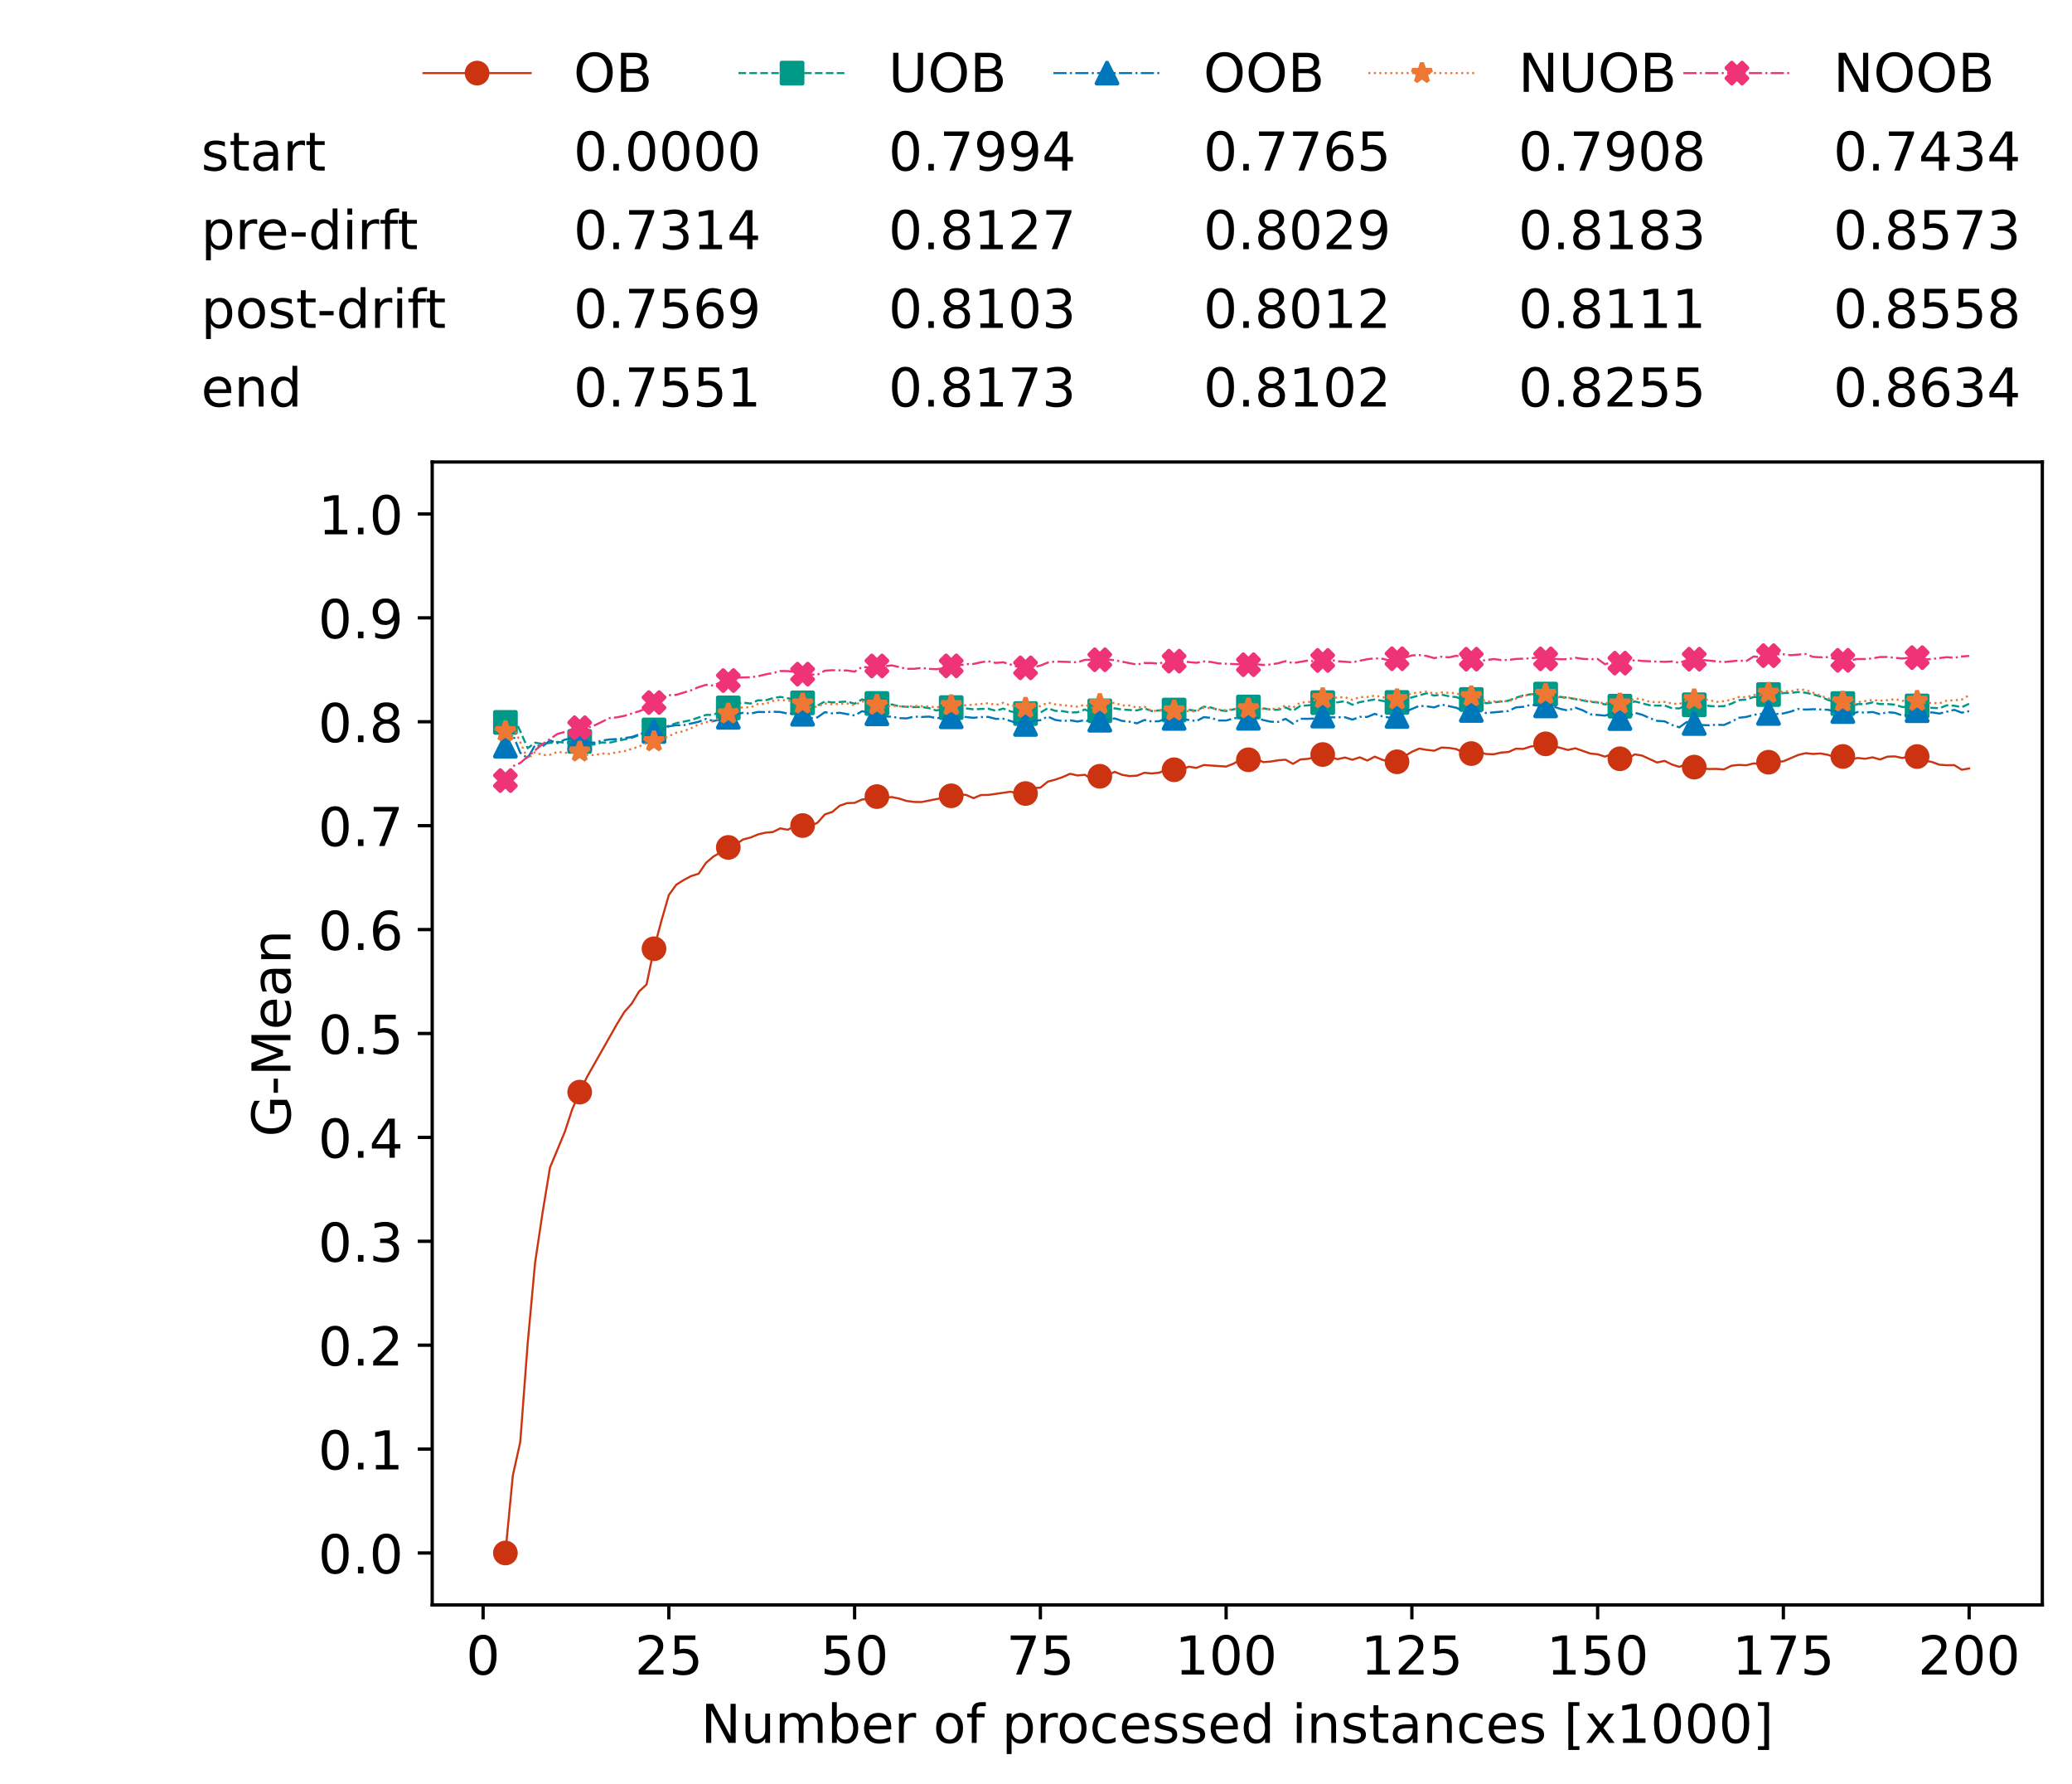 <?xml version="1.0" encoding="utf-8" standalone="no"?>
<!DOCTYPE svg PUBLIC "-//W3C//DTD SVG 1.1//EN"
  "http://www.w3.org/Graphics/SVG/1.1/DTD/svg11.dtd">
<!-- Created with matplotlib (https://matplotlib.org/) -->
<svg height="432.615pt" version="1.1" viewBox="0 0 502.65 432.615" width="502.65pt" xmlns="http://www.w3.org/2000/svg" xmlns:xlink="http://www.w3.org/1999/xlink">
 <defs>
  <style type="text/css">*{stroke-linecap:butt;stroke-linejoin:round;}</style>
 </defs>
 <g id="figure_1">
  <g id="patch_1">
   <path d="M 0 432.615 
L 502.65 432.615 
L 502.65 0 
L 0 0 
z
" style="fill:#ffffff;"/>
  </g>
  <g id="axes_1">
   <g id="patch_2">
    <path d="M 104.85 389.252 
L 495.45 389.252 
L 495.45 112.052 
L 104.85 112.052 
z
" style="fill:#ffffff;"/>
   </g>
   <g id="matplotlib.axis_1">
    <g id="xtick_1">
     <g id="line2d_1">
      <defs>
       <path d="M 0 0 
L 0 3.5 
" id="m5ccf5cfe83" style="stroke:#000000;stroke-width:0.8;"/>
      </defs>
      <g>
       <use style="stroke:#000000;stroke-width:0.8;" x="117.197" xlink:href="#m5ccf5cfe83" y="389.252"/>
      </g>
     </g>
     <g id="text_1">
      <!-- 0 -->
      <g transform="translate(113.061 406.13)scale(0.13 -0.13)">
       <defs>
        <path d="M 31.781 66.406 
Q 24.172 66.406 20.328 58.906 
Q 16.5 51.422 16.5 36.375 
Q 16.5 21.391 20.328 13.891 
Q 24.172 6.391 31.781 6.391 
Q 39.453 6.391 43.281 13.891 
Q 47.125 21.391 47.125 36.375 
Q 47.125 51.422 43.281 58.906 
Q 39.453 66.406 31.781 66.406 
z
M 31.781 74.219 
Q 44.047 74.219 50.516 64.516 
Q 56.984 54.828 56.984 36.375 
Q 56.984 17.969 50.516 8.266 
Q 44.047 -1.422 31.781 -1.422 
Q 19.531 -1.422 13.062 8.266 
Q 6.594 17.969 6.594 36.375 
Q 6.594 54.828 13.062 64.516 
Q 19.531 74.219 31.781 74.219 
z
" id="DejaVuSans-48"/>
       </defs>
       <use xlink:href="#DejaVuSans-48"/>
      </g>
     </g>
    </g>
    <g id="xtick_2">
     <g id="line2d_2">
      <g>
       <use style="stroke:#000000;stroke-width:0.8;" x="162.259" xlink:href="#m5ccf5cfe83" y="389.252"/>
      </g>
     </g>
     <g id="text_2">
      <!-- 25 -->
      <g transform="translate(153.988 406.13)scale(0.13 -0.13)">
       <defs>
        <path d="M 19.188 8.297 
L 53.609 8.297 
L 53.609 0 
L 7.328 0 
L 7.328 8.297 
Q 12.938 14.109 22.625 23.891 
Q 32.328 33.688 34.812 36.531 
Q 39.547 41.844 41.422 45.531 
Q 43.312 49.219 43.312 52.781 
Q 43.312 58.594 39.234 62.25 
Q 35.156 65.922 28.609 65.922 
Q 23.969 65.922 18.812 64.312 
Q 13.672 62.703 7.812 59.422 
L 7.812 69.391 
Q 13.766 71.781 18.938 73 
Q 24.125 74.219 28.422 74.219 
Q 39.75 74.219 46.484 68.547 
Q 53.219 62.891 53.219 53.422 
Q 53.219 48.922 51.531 44.891 
Q 49.859 40.875 45.406 35.406 
Q 44.188 33.984 37.641 27.219 
Q 31.109 20.453 19.188 8.297 
z
" id="DejaVuSans-50"/>
        <path d="M 10.797 72.906 
L 49.516 72.906 
L 49.516 64.594 
L 19.828 64.594 
L 19.828 46.734 
Q 21.969 47.469 24.109 47.828 
Q 26.266 48.188 28.422 48.188 
Q 40.625 48.188 47.75 41.5 
Q 54.891 34.812 54.891 23.391 
Q 54.891 11.625 47.562 5.094 
Q 40.234 -1.422 26.906 -1.422 
Q 22.312 -1.422 17.547 -0.641 
Q 12.797 0.141 7.719 1.703 
L 7.719 11.625 
Q 12.109 9.234 16.797 8.062 
Q 21.484 6.891 26.703 6.891 
Q 35.156 6.891 40.078 11.328 
Q 45.016 15.766 45.016 23.391 
Q 45.016 31 40.078 35.438 
Q 35.156 39.891 26.703 39.891 
Q 22.75 39.891 18.812 39.016 
Q 14.891 38.141 10.797 36.281 
z
" id="DejaVuSans-53"/>
       </defs>
       <use xlink:href="#DejaVuSans-50"/>
       <use x="63.623" xlink:href="#DejaVuSans-53"/>
      </g>
     </g>
    </g>
    <g id="xtick_3">
     <g id="line2d_3">
      <g>
       <use style="stroke:#000000;stroke-width:0.8;" x="207.322" xlink:href="#m5ccf5cfe83" y="389.252"/>
      </g>
     </g>
     <g id="text_3">
      <!-- 50 -->
      <g transform="translate(199.05 406.13)scale(0.13 -0.13)">
       <use xlink:href="#DejaVuSans-53"/>
       <use x="63.623" xlink:href="#DejaVuSans-48"/>
      </g>
     </g>
    </g>
    <g id="xtick_4">
     <g id="line2d_4">
      <g>
       <use style="stroke:#000000;stroke-width:0.8;" x="252.384" xlink:href="#m5ccf5cfe83" y="389.252"/>
      </g>
     </g>
     <g id="text_4">
      <!-- 75 -->
      <g transform="translate(244.113 406.13)scale(0.13 -0.13)">
       <defs>
        <path d="M 8.203 72.906 
L 55.078 72.906 
L 55.078 68.703 
L 28.609 0 
L 18.312 0 
L 43.219 64.594 
L 8.203 64.594 
z
" id="DejaVuSans-55"/>
       </defs>
       <use xlink:href="#DejaVuSans-55"/>
       <use x="63.623" xlink:href="#DejaVuSans-53"/>
      </g>
     </g>
    </g>
    <g id="xtick_5">
     <g id="line2d_5">
      <g>
       <use style="stroke:#000000;stroke-width:0.8;" x="297.446" xlink:href="#m5ccf5cfe83" y="389.252"/>
      </g>
     </g>
     <g id="text_5">
      <!-- 100 -->
      <g transform="translate(285.039 406.13)scale(0.13 -0.13)">
       <defs>
        <path d="M 12.406 8.297 
L 28.516 8.297 
L 28.516 63.922 
L 10.984 60.406 
L 10.984 69.391 
L 28.422 72.906 
L 38.281 72.906 
L 38.281 8.297 
L 54.391 8.297 
L 54.391 0 
L 12.406 0 
z
" id="DejaVuSans-49"/>
       </defs>
       <use xlink:href="#DejaVuSans-49"/>
       <use x="63.623" xlink:href="#DejaVuSans-48"/>
       <use x="127.246" xlink:href="#DejaVuSans-48"/>
      </g>
     </g>
    </g>
    <g id="xtick_6">
     <g id="line2d_6">
      <g>
       <use style="stroke:#000000;stroke-width:0.8;" x="342.509" xlink:href="#m5ccf5cfe83" y="389.252"/>
      </g>
     </g>
     <g id="text_6">
      <!-- 125 -->
      <g transform="translate(330.102 406.13)scale(0.13 -0.13)">
       <use xlink:href="#DejaVuSans-49"/>
       <use x="63.623" xlink:href="#DejaVuSans-50"/>
       <use x="127.246" xlink:href="#DejaVuSans-53"/>
      </g>
     </g>
    </g>
    <g id="xtick_7">
     <g id="line2d_7">
      <g>
       <use style="stroke:#000000;stroke-width:0.8;" x="387.571" xlink:href="#m5ccf5cfe83" y="389.252"/>
      </g>
     </g>
     <g id="text_7">
      <!-- 150 -->
      <g transform="translate(375.164 406.13)scale(0.13 -0.13)">
       <use xlink:href="#DejaVuSans-49"/>
       <use x="63.623" xlink:href="#DejaVuSans-53"/>
       <use x="127.246" xlink:href="#DejaVuSans-48"/>
      </g>
     </g>
    </g>
    <g id="xtick_8">
     <g id="line2d_8">
      <g>
       <use style="stroke:#000000;stroke-width:0.8;" x="432.633" xlink:href="#m5ccf5cfe83" y="389.252"/>
      </g>
     </g>
     <g id="text_8">
      <!-- 175 -->
      <g transform="translate(420.226 406.13)scale(0.13 -0.13)">
       <use xlink:href="#DejaVuSans-49"/>
       <use x="63.623" xlink:href="#DejaVuSans-55"/>
       <use x="127.246" xlink:href="#DejaVuSans-53"/>
      </g>
     </g>
    </g>
    <g id="xtick_9">
     <g id="line2d_9">
      <g>
       <use style="stroke:#000000;stroke-width:0.8;" x="477.695" xlink:href="#m5ccf5cfe83" y="389.252"/>
      </g>
     </g>
     <g id="text_9">
      <!-- 200 -->
      <g transform="translate(465.289 406.13)scale(0.13 -0.13)">
       <use xlink:href="#DejaVuSans-50"/>
       <use x="63.623" xlink:href="#DejaVuSans-48"/>
       <use x="127.246" xlink:href="#DejaVuSans-48"/>
      </g>
     </g>
    </g>
    <g id="text_10">
     <!-- Number of processed instances [x1000] -->
     <g transform="translate(170.025 422.711)scale(0.13 -0.13)">
      <defs>
       <path d="M 9.812 72.906 
L 23.094 72.906 
L 55.422 11.922 
L 55.422 72.906 
L 64.984 72.906 
L 64.984 0 
L 51.703 0 
L 19.391 60.984 
L 19.391 0 
L 9.812 0 
z
" id="DejaVuSans-78"/>
       <path d="M 8.5 21.578 
L 8.5 54.688 
L 17.484 54.688 
L 17.484 21.922 
Q 17.484 14.156 20.5 10.266 
Q 23.531 6.391 29.594 6.391 
Q 36.859 6.391 41.078 11.031 
Q 45.312 15.672 45.312 23.688 
L 45.312 54.688 
L 54.297 54.688 
L 54.297 0 
L 45.312 0 
L 45.312 8.406 
Q 42.047 3.422 37.719 1 
Q 33.406 -1.422 27.688 -1.422 
Q 18.266 -1.422 13.375 4.438 
Q 8.5 10.297 8.5 21.578 
z
M 31.109 56 
z
" id="DejaVuSans-117"/>
       <path d="M 52 44.188 
Q 55.375 50.25 60.062 53.125 
Q 64.75 56 71.094 56 
Q 79.641 56 84.281 50.016 
Q 88.922 44.047 88.922 33.016 
L 88.922 0 
L 79.891 0 
L 79.891 32.719 
Q 79.891 40.578 77.094 44.375 
Q 74.312 48.188 68.609 48.188 
Q 61.625 48.188 57.562 43.547 
Q 53.516 38.922 53.516 30.906 
L 53.516 0 
L 44.484 0 
L 44.484 32.719 
Q 44.484 40.625 41.703 44.406 
Q 38.922 48.188 33.109 48.188 
Q 26.219 48.188 22.156 43.531 
Q 18.109 38.875 18.109 30.906 
L 18.109 0 
L 9.078 0 
L 9.078 54.688 
L 18.109 54.688 
L 18.109 46.188 
Q 21.188 51.219 25.484 53.609 
Q 29.781 56 35.688 56 
Q 41.656 56 45.828 52.969 
Q 50 49.953 52 44.188 
z
" id="DejaVuSans-109"/>
       <path d="M 48.688 27.297 
Q 48.688 37.203 44.609 42.844 
Q 40.531 48.484 33.406 48.484 
Q 26.266 48.484 22.188 42.844 
Q 18.109 37.203 18.109 27.297 
Q 18.109 17.391 22.188 11.75 
Q 26.266 6.109 33.406 6.109 
Q 40.531 6.109 44.609 11.75 
Q 48.688 17.391 48.688 27.297 
z
M 18.109 46.391 
Q 20.953 51.266 25.266 53.625 
Q 29.594 56 35.594 56 
Q 45.562 56 51.781 48.094 
Q 58.016 40.188 58.016 27.297 
Q 58.016 14.406 51.781 6.484 
Q 45.562 -1.422 35.594 -1.422 
Q 29.594 -1.422 25.266 0.953 
Q 20.953 3.328 18.109 8.203 
L 18.109 0 
L 9.078 0 
L 9.078 75.984 
L 18.109 75.984 
z
" id="DejaVuSans-98"/>
       <path d="M 56.203 29.594 
L 56.203 25.203 
L 14.891 25.203 
Q 15.484 15.922 20.484 11.062 
Q 25.484 6.203 34.422 6.203 
Q 39.594 6.203 44.453 7.469 
Q 49.312 8.734 54.109 11.281 
L 54.109 2.781 
Q 49.266 0.734 44.188 -0.344 
Q 39.109 -1.422 33.891 -1.422 
Q 20.797 -1.422 13.156 6.188 
Q 5.516 13.812 5.516 26.812 
Q 5.516 40.234 12.766 48.109 
Q 20.016 56 32.328 56 
Q 43.359 56 49.781 48.891 
Q 56.203 41.797 56.203 29.594 
z
M 47.219 32.234 
Q 47.125 39.594 43.094 43.984 
Q 39.062 48.391 32.422 48.391 
Q 24.906 48.391 20.391 44.141 
Q 15.875 39.891 15.188 32.172 
z
" id="DejaVuSans-101"/>
       <path d="M 41.109 46.297 
Q 39.594 47.172 37.812 47.578 
Q 36.031 48 33.891 48 
Q 26.266 48 22.188 43.047 
Q 18.109 38.094 18.109 28.812 
L 18.109 0 
L 9.078 0 
L 9.078 54.688 
L 18.109 54.688 
L 18.109 46.188 
Q 20.953 51.172 25.484 53.578 
Q 30.031 56 36.531 56 
Q 37.453 56 38.578 55.875 
Q 39.703 55.766 41.062 55.516 
z
" id="DejaVuSans-114"/>
       <path id="DejaVuSans-32"/>
       <path d="M 30.609 48.391 
Q 23.391 48.391 19.188 42.75 
Q 14.984 37.109 14.984 27.297 
Q 14.984 17.484 19.156 11.844 
Q 23.344 6.203 30.609 6.203 
Q 37.797 6.203 41.984 11.859 
Q 46.188 17.531 46.188 27.297 
Q 46.188 37.016 41.984 42.703 
Q 37.797 48.391 30.609 48.391 
z
M 30.609 56 
Q 42.328 56 49.016 48.375 
Q 55.719 40.766 55.719 27.297 
Q 55.719 13.875 49.016 6.219 
Q 42.328 -1.422 30.609 -1.422 
Q 18.844 -1.422 12.172 6.219 
Q 5.516 13.875 5.516 27.297 
Q 5.516 40.766 12.172 48.375 
Q 18.844 56 30.609 56 
z
" id="DejaVuSans-111"/>
       <path d="M 37.109 75.984 
L 37.109 68.5 
L 28.516 68.5 
Q 23.688 68.5 21.797 66.547 
Q 19.922 64.594 19.922 59.516 
L 19.922 54.688 
L 34.719 54.688 
L 34.719 47.703 
L 19.922 47.703 
L 19.922 0 
L 10.891 0 
L 10.891 47.703 
L 2.297 47.703 
L 2.297 54.688 
L 10.891 54.688 
L 10.891 58.5 
Q 10.891 67.625 15.141 71.797 
Q 19.391 75.984 28.609 75.984 
z
" id="DejaVuSans-102"/>
       <path d="M 18.109 8.203 
L 18.109 -20.797 
L 9.078 -20.797 
L 9.078 54.688 
L 18.109 54.688 
L 18.109 46.391 
Q 20.953 51.266 25.266 53.625 
Q 29.594 56 35.594 56 
Q 45.562 56 51.781 48.094 
Q 58.016 40.188 58.016 27.297 
Q 58.016 14.406 51.781 6.484 
Q 45.562 -1.422 35.594 -1.422 
Q 29.594 -1.422 25.266 0.953 
Q 20.953 3.328 18.109 8.203 
z
M 48.688 27.297 
Q 48.688 37.203 44.609 42.844 
Q 40.531 48.484 33.406 48.484 
Q 26.266 48.484 22.188 42.844 
Q 18.109 37.203 18.109 27.297 
Q 18.109 17.391 22.188 11.75 
Q 26.266 6.109 33.406 6.109 
Q 40.531 6.109 44.609 11.75 
Q 48.688 17.391 48.688 27.297 
z
" id="DejaVuSans-112"/>
       <path d="M 48.781 52.594 
L 48.781 44.188 
Q 44.969 46.297 41.141 47.344 
Q 37.312 48.391 33.406 48.391 
Q 24.656 48.391 19.812 42.844 
Q 14.984 37.312 14.984 27.297 
Q 14.984 17.281 19.812 11.734 
Q 24.656 6.203 33.406 6.203 
Q 37.312 6.203 41.141 7.25 
Q 44.969 8.297 48.781 10.406 
L 48.781 2.094 
Q 45.016 0.344 40.984 -0.531 
Q 36.969 -1.422 32.422 -1.422 
Q 20.062 -1.422 12.781 6.344 
Q 5.516 14.109 5.516 27.297 
Q 5.516 40.672 12.859 48.328 
Q 20.219 56 33.016 56 
Q 37.156 56 41.109 55.141 
Q 45.062 54.297 48.781 52.594 
z
" id="DejaVuSans-99"/>
       <path d="M 44.281 53.078 
L 44.281 44.578 
Q 40.484 46.531 36.375 47.5 
Q 32.281 48.484 27.875 48.484 
Q 21.188 48.484 17.844 46.438 
Q 14.5 44.391 14.5 40.281 
Q 14.5 37.156 16.891 35.375 
Q 19.281 33.594 26.516 31.984 
L 29.594 31.297 
Q 39.156 29.25 43.188 25.516 
Q 47.219 21.781 47.219 15.094 
Q 47.219 7.469 41.188 3.016 
Q 35.156 -1.422 24.609 -1.422 
Q 20.219 -1.422 15.453 -0.562 
Q 10.688 0.297 5.422 2 
L 5.422 11.281 
Q 10.406 8.688 15.234 7.391 
Q 20.062 6.109 24.812 6.109 
Q 31.156 6.109 34.562 8.281 
Q 37.984 10.453 37.984 14.406 
Q 37.984 18.062 35.516 20.016 
Q 33.062 21.969 24.703 23.781 
L 21.578 24.516 
Q 13.234 26.266 9.516 29.906 
Q 5.812 33.547 5.812 39.891 
Q 5.812 47.609 11.281 51.797 
Q 16.75 56 26.812 56 
Q 31.781 56 36.172 55.266 
Q 40.578 54.547 44.281 53.078 
z
" id="DejaVuSans-115"/>
       <path d="M 45.406 46.391 
L 45.406 75.984 
L 54.391 75.984 
L 54.391 0 
L 45.406 0 
L 45.406 8.203 
Q 42.578 3.328 38.25 0.953 
Q 33.938 -1.422 27.875 -1.422 
Q 17.969 -1.422 11.734 6.484 
Q 5.516 14.406 5.516 27.297 
Q 5.516 40.188 11.734 48.094 
Q 17.969 56 27.875 56 
Q 33.938 56 38.25 53.625 
Q 42.578 51.266 45.406 46.391 
z
M 14.797 27.297 
Q 14.797 17.391 18.875 11.75 
Q 22.953 6.109 30.078 6.109 
Q 37.203 6.109 41.297 11.75 
Q 45.406 17.391 45.406 27.297 
Q 45.406 37.203 41.297 42.844 
Q 37.203 48.484 30.078 48.484 
Q 22.953 48.484 18.875 42.844 
Q 14.797 37.203 14.797 27.297 
z
" id="DejaVuSans-100"/>
       <path d="M 9.422 54.688 
L 18.406 54.688 
L 18.406 0 
L 9.422 0 
z
M 9.422 75.984 
L 18.406 75.984 
L 18.406 64.594 
L 9.422 64.594 
z
" id="DejaVuSans-105"/>
       <path d="M 54.891 33.016 
L 54.891 0 
L 45.906 0 
L 45.906 32.719 
Q 45.906 40.484 42.875 44.328 
Q 39.844 48.188 33.797 48.188 
Q 26.516 48.188 22.312 43.547 
Q 18.109 38.922 18.109 30.906 
L 18.109 0 
L 9.078 0 
L 9.078 54.688 
L 18.109 54.688 
L 18.109 46.188 
Q 21.344 51.125 25.703 53.562 
Q 30.078 56 35.797 56 
Q 45.219 56 50.047 50.172 
Q 54.891 44.344 54.891 33.016 
z
" id="DejaVuSans-110"/>
       <path d="M 18.312 70.219 
L 18.312 54.688 
L 36.812 54.688 
L 36.812 47.703 
L 18.312 47.703 
L 18.312 18.016 
Q 18.312 11.328 20.141 9.422 
Q 21.969 7.516 27.594 7.516 
L 36.812 7.516 
L 36.812 0 
L 27.594 0 
Q 17.188 0 13.234 3.875 
Q 9.281 7.766 9.281 18.016 
L 9.281 47.703 
L 2.688 47.703 
L 2.688 54.688 
L 9.281 54.688 
L 9.281 70.219 
z
" id="DejaVuSans-116"/>
       <path d="M 34.281 27.484 
Q 23.391 27.484 19.188 25 
Q 14.984 22.516 14.984 16.5 
Q 14.984 11.719 18.141 8.906 
Q 21.297 6.109 26.703 6.109 
Q 34.188 6.109 38.703 11.406 
Q 43.219 16.703 43.219 25.484 
L 43.219 27.484 
z
M 52.203 31.203 
L 52.203 0 
L 43.219 0 
L 43.219 8.297 
Q 40.141 3.328 35.547 0.953 
Q 30.953 -1.422 24.312 -1.422 
Q 15.922 -1.422 10.953 3.297 
Q 6 8.016 6 15.922 
Q 6 25.141 12.172 29.828 
Q 18.359 34.516 30.609 34.516 
L 43.219 34.516 
L 43.219 35.406 
Q 43.219 41.609 39.141 45 
Q 35.062 48.391 27.688 48.391 
Q 23 48.391 18.547 47.266 
Q 14.109 46.141 10.016 43.891 
L 10.016 52.203 
Q 14.938 54.109 19.578 55.047 
Q 24.219 56 28.609 56 
Q 40.484 56 46.344 49.844 
Q 52.203 43.703 52.203 31.203 
z
" id="DejaVuSans-97"/>
       <path d="M 8.594 75.984 
L 29.297 75.984 
L 29.297 69 
L 17.578 69 
L 17.578 -6.203 
L 29.297 -6.203 
L 29.297 -13.188 
L 8.594 -13.188 
z
" id="DejaVuSans-91"/>
       <path d="M 54.891 54.688 
L 35.109 28.078 
L 55.906 0 
L 45.312 0 
L 29.391 21.484 
L 13.484 0 
L 2.875 0 
L 24.125 28.609 
L 4.688 54.688 
L 15.281 54.688 
L 29.781 35.203 
L 44.281 54.688 
z
" id="DejaVuSans-120"/>
       <path d="M 30.422 75.984 
L 30.422 -13.188 
L 9.719 -13.188 
L 9.719 -6.203 
L 21.391 -6.203 
L 21.391 69 
L 9.719 69 
L 9.719 75.984 
z
" id="DejaVuSans-93"/>
      </defs>
      <use xlink:href="#DejaVuSans-78"/>
      <use x="74.805" xlink:href="#DejaVuSans-117"/>
      <use x="138.184" xlink:href="#DejaVuSans-109"/>
      <use x="235.596" xlink:href="#DejaVuSans-98"/>
      <use x="299.072" xlink:href="#DejaVuSans-101"/>
      <use x="360.596" xlink:href="#DejaVuSans-114"/>
      <use x="401.709" xlink:href="#DejaVuSans-32"/>
      <use x="433.496" xlink:href="#DejaVuSans-111"/>
      <use x="494.678" xlink:href="#DejaVuSans-102"/>
      <use x="529.883" xlink:href="#DejaVuSans-32"/>
      <use x="561.67" xlink:href="#DejaVuSans-112"/>
      <use x="625.146" xlink:href="#DejaVuSans-114"/>
      <use x="664.01" xlink:href="#DejaVuSans-111"/>
      <use x="725.191" xlink:href="#DejaVuSans-99"/>
      <use x="780.172" xlink:href="#DejaVuSans-101"/>
      <use x="841.695" xlink:href="#DejaVuSans-115"/>
      <use x="893.795" xlink:href="#DejaVuSans-115"/>
      <use x="945.895" xlink:href="#DejaVuSans-101"/>
      <use x="1007.418" xlink:href="#DejaVuSans-100"/>
      <use x="1070.895" xlink:href="#DejaVuSans-32"/>
      <use x="1102.682" xlink:href="#DejaVuSans-105"/>
      <use x="1130.465" xlink:href="#DejaVuSans-110"/>
      <use x="1193.844" xlink:href="#DejaVuSans-115"/>
      <use x="1245.943" xlink:href="#DejaVuSans-116"/>
      <use x="1285.152" xlink:href="#DejaVuSans-97"/>
      <use x="1346.432" xlink:href="#DejaVuSans-110"/>
      <use x="1409.811" xlink:href="#DejaVuSans-99"/>
      <use x="1464.791" xlink:href="#DejaVuSans-101"/>
      <use x="1526.314" xlink:href="#DejaVuSans-115"/>
      <use x="1578.414" xlink:href="#DejaVuSans-32"/>
      <use x="1610.201" xlink:href="#DejaVuSans-91"/>
      <use x="1649.215" xlink:href="#DejaVuSans-120"/>
      <use x="1708.395" xlink:href="#DejaVuSans-49"/>
      <use x="1772.018" xlink:href="#DejaVuSans-48"/>
      <use x="1835.641" xlink:href="#DejaVuSans-48"/>
      <use x="1899.264" xlink:href="#DejaVuSans-48"/>
      <use x="1962.887" xlink:href="#DejaVuSans-93"/>
     </g>
    </g>
   </g>
   <g id="matplotlib.axis_2">
    <g id="ytick_1">
     <g id="line2d_10">
      <defs>
       <path d="M 0 0 
L -3.5 0 
" id="m57b570c422" style="stroke:#000000;stroke-width:0.8;"/>
      </defs>
      <g>
       <use style="stroke:#000000;stroke-width:0.8;" x="104.85" xlink:href="#m57b570c422" y="376.652"/>
      </g>
     </g>
     <g id="text_11">
      <!-- 0.0 -->
      <g transform="translate(77.176 381.591)scale(0.13 -0.13)">
       <defs>
        <path d="M 10.688 12.406 
L 21 12.406 
L 21 0 
L 10.688 0 
z
" id="DejaVuSans-46"/>
       </defs>
       <use xlink:href="#DejaVuSans-48"/>
       <use x="63.623" xlink:href="#DejaVuSans-46"/>
       <use x="95.41" xlink:href="#DejaVuSans-48"/>
      </g>
     </g>
    </g>
    <g id="ytick_2">
     <g id="line2d_11">
      <g>
       <use style="stroke:#000000;stroke-width:0.8;" x="104.85" xlink:href="#m57b570c422" y="351.452"/>
      </g>
     </g>
     <g id="text_12">
      <!-- 0.1 -->
      <g transform="translate(77.176 356.391)scale(0.13 -0.13)">
       <use xlink:href="#DejaVuSans-48"/>
       <use x="63.623" xlink:href="#DejaVuSans-46"/>
       <use x="95.41" xlink:href="#DejaVuSans-49"/>
      </g>
     </g>
    </g>
    <g id="ytick_3">
     <g id="line2d_12">
      <g>
       <use style="stroke:#000000;stroke-width:0.8;" x="104.85" xlink:href="#m57b570c422" y="326.252"/>
      </g>
     </g>
     <g id="text_13">
      <!-- 0.2 -->
      <g transform="translate(77.176 331.191)scale(0.13 -0.13)">
       <use xlink:href="#DejaVuSans-48"/>
       <use x="63.623" xlink:href="#DejaVuSans-46"/>
       <use x="95.41" xlink:href="#DejaVuSans-50"/>
      </g>
     </g>
    </g>
    <g id="ytick_4">
     <g id="line2d_13">
      <g>
       <use style="stroke:#000000;stroke-width:0.8;" x="104.85" xlink:href="#m57b570c422" y="301.052"/>
      </g>
     </g>
     <g id="text_14">
      <!-- 0.3 -->
      <g transform="translate(77.176 305.991)scale(0.13 -0.13)">
       <defs>
        <path d="M 40.578 39.312 
Q 47.656 37.797 51.625 33 
Q 55.609 28.219 55.609 21.188 
Q 55.609 10.406 48.188 4.484 
Q 40.766 -1.422 27.094 -1.422 
Q 22.516 -1.422 17.656 -0.516 
Q 12.797 0.391 7.625 2.203 
L 7.625 11.719 
Q 11.719 9.328 16.594 8.109 
Q 21.484 6.891 26.812 6.891 
Q 36.078 6.891 40.938 10.547 
Q 45.797 14.203 45.797 21.188 
Q 45.797 27.641 41.281 31.266 
Q 36.766 34.906 28.719 34.906 
L 20.219 34.906 
L 20.219 43.016 
L 29.109 43.016 
Q 36.375 43.016 40.234 45.922 
Q 44.094 48.828 44.094 54.297 
Q 44.094 59.906 40.109 62.906 
Q 36.141 65.922 28.719 65.922 
Q 24.656 65.922 20.016 65.031 
Q 15.375 64.156 9.812 62.312 
L 9.812 71.094 
Q 15.438 72.656 20.344 73.438 
Q 25.25 74.219 29.594 74.219 
Q 40.828 74.219 47.359 69.109 
Q 53.906 64.016 53.906 55.328 
Q 53.906 49.266 50.438 45.094 
Q 46.969 40.922 40.578 39.312 
z
" id="DejaVuSans-51"/>
       </defs>
       <use xlink:href="#DejaVuSans-48"/>
       <use x="63.623" xlink:href="#DejaVuSans-46"/>
       <use x="95.41" xlink:href="#DejaVuSans-51"/>
      </g>
     </g>
    </g>
    <g id="ytick_5">
     <g id="line2d_14">
      <g>
       <use style="stroke:#000000;stroke-width:0.8;" x="104.85" xlink:href="#m57b570c422" y="275.852"/>
      </g>
     </g>
     <g id="text_15">
      <!-- 0.4 -->
      <g transform="translate(77.176 280.791)scale(0.13 -0.13)">
       <defs>
        <path d="M 37.797 64.312 
L 12.891 25.391 
L 37.797 25.391 
z
M 35.203 72.906 
L 47.609 72.906 
L 47.609 25.391 
L 58.016 25.391 
L 58.016 17.188 
L 47.609 17.188 
L 47.609 0 
L 37.797 0 
L 37.797 17.188 
L 4.891 17.188 
L 4.891 26.703 
z
" id="DejaVuSans-52"/>
       </defs>
       <use xlink:href="#DejaVuSans-48"/>
       <use x="63.623" xlink:href="#DejaVuSans-46"/>
       <use x="95.41" xlink:href="#DejaVuSans-52"/>
      </g>
     </g>
    </g>
    <g id="ytick_6">
     <g id="line2d_15">
      <g>
       <use style="stroke:#000000;stroke-width:0.8;" x="104.85" xlink:href="#m57b570c422" y="250.652"/>
      </g>
     </g>
     <g id="text_16">
      <!-- 0.5 -->
      <g transform="translate(77.176 255.591)scale(0.13 -0.13)">
       <use xlink:href="#DejaVuSans-48"/>
       <use x="63.623" xlink:href="#DejaVuSans-46"/>
       <use x="95.41" xlink:href="#DejaVuSans-53"/>
      </g>
     </g>
    </g>
    <g id="ytick_7">
     <g id="line2d_16">
      <g>
       <use style="stroke:#000000;stroke-width:0.8;" x="104.85" xlink:href="#m57b570c422" y="225.452"/>
      </g>
     </g>
     <g id="text_17">
      <!-- 0.6 -->
      <g transform="translate(77.176 230.391)scale(0.13 -0.13)">
       <defs>
        <path d="M 33.016 40.375 
Q 26.375 40.375 22.484 35.828 
Q 18.609 31.297 18.609 23.391 
Q 18.609 15.531 22.484 10.953 
Q 26.375 6.391 33.016 6.391 
Q 39.656 6.391 43.531 10.953 
Q 47.406 15.531 47.406 23.391 
Q 47.406 31.297 43.531 35.828 
Q 39.656 40.375 33.016 40.375 
z
M 52.594 71.297 
L 52.594 62.312 
Q 48.875 64.062 45.094 64.984 
Q 41.312 65.922 37.594 65.922 
Q 27.828 65.922 22.672 59.328 
Q 17.531 52.734 16.797 39.406 
Q 19.672 43.656 24.016 45.922 
Q 28.375 48.188 33.594 48.188 
Q 44.578 48.188 50.953 41.516 
Q 57.328 34.859 57.328 23.391 
Q 57.328 12.156 50.688 5.359 
Q 44.047 -1.422 33.016 -1.422 
Q 20.359 -1.422 13.672 8.266 
Q 6.984 17.969 6.984 36.375 
Q 6.984 53.656 15.188 63.938 
Q 23.391 74.219 37.203 74.219 
Q 40.922 74.219 44.703 73.484 
Q 48.484 72.75 52.594 71.297 
z
" id="DejaVuSans-54"/>
       </defs>
       <use xlink:href="#DejaVuSans-48"/>
       <use x="63.623" xlink:href="#DejaVuSans-46"/>
       <use x="95.41" xlink:href="#DejaVuSans-54"/>
      </g>
     </g>
    </g>
    <g id="ytick_8">
     <g id="line2d_17">
      <g>
       <use style="stroke:#000000;stroke-width:0.8;" x="104.85" xlink:href="#m57b570c422" y="200.252"/>
      </g>
     </g>
     <g id="text_18">
      <!-- 0.7 -->
      <g transform="translate(77.176 205.191)scale(0.13 -0.13)">
       <use xlink:href="#DejaVuSans-48"/>
       <use x="63.623" xlink:href="#DejaVuSans-46"/>
       <use x="95.41" xlink:href="#DejaVuSans-55"/>
      </g>
     </g>
    </g>
    <g id="ytick_9">
     <g id="line2d_18">
      <g>
       <use style="stroke:#000000;stroke-width:0.8;" x="104.85" xlink:href="#m57b570c422" y="175.052"/>
      </g>
     </g>
     <g id="text_19">
      <!-- 0.8 -->
      <g transform="translate(77.176 179.991)scale(0.13 -0.13)">
       <defs>
        <path d="M 31.781 34.625 
Q 24.75 34.625 20.719 30.859 
Q 16.703 27.094 16.703 20.516 
Q 16.703 13.922 20.719 10.156 
Q 24.75 6.391 31.781 6.391 
Q 38.812 6.391 42.859 10.172 
Q 46.922 13.969 46.922 20.516 
Q 46.922 27.094 42.891 30.859 
Q 38.875 34.625 31.781 34.625 
z
M 21.922 38.812 
Q 15.578 40.375 12.031 44.719 
Q 8.5 49.078 8.5 55.328 
Q 8.5 64.062 14.719 69.141 
Q 20.953 74.219 31.781 74.219 
Q 42.672 74.219 48.875 69.141 
Q 55.078 64.062 55.078 55.328 
Q 55.078 49.078 51.531 44.719 
Q 48 40.375 41.703 38.812 
Q 48.828 37.156 52.797 32.312 
Q 56.781 27.484 56.781 20.516 
Q 56.781 9.906 50.312 4.234 
Q 43.844 -1.422 31.781 -1.422 
Q 19.734 -1.422 13.25 4.234 
Q 6.781 9.906 6.781 20.516 
Q 6.781 27.484 10.781 32.312 
Q 14.797 37.156 21.922 38.812 
z
M 18.312 54.391 
Q 18.312 48.734 21.844 45.562 
Q 25.391 42.391 31.781 42.391 
Q 38.141 42.391 41.719 45.562 
Q 45.312 48.734 45.312 54.391 
Q 45.312 60.062 41.719 63.234 
Q 38.141 66.406 31.781 66.406 
Q 25.391 66.406 21.844 63.234 
Q 18.312 60.062 18.312 54.391 
z
" id="DejaVuSans-56"/>
       </defs>
       <use xlink:href="#DejaVuSans-48"/>
       <use x="63.623" xlink:href="#DejaVuSans-46"/>
       <use x="95.41" xlink:href="#DejaVuSans-56"/>
      </g>
     </g>
    </g>
    <g id="ytick_10">
     <g id="line2d_19">
      <g>
       <use style="stroke:#000000;stroke-width:0.8;" x="104.85" xlink:href="#m57b570c422" y="149.852"/>
      </g>
     </g>
     <g id="text_20">
      <!-- 0.9 -->
      <g transform="translate(77.176 154.791)scale(0.13 -0.13)">
       <defs>
        <path d="M 10.984 1.516 
L 10.984 10.5 
Q 14.703 8.734 18.5 7.812 
Q 22.312 6.891 25.984 6.891 
Q 35.75 6.891 40.891 13.453 
Q 46.047 20.016 46.781 33.406 
Q 43.953 29.203 39.594 26.953 
Q 35.25 24.703 29.984 24.703 
Q 19.047 24.703 12.672 31.312 
Q 6.297 37.938 6.297 49.422 
Q 6.297 60.641 12.938 67.422 
Q 19.578 74.219 30.609 74.219 
Q 43.266 74.219 49.922 64.516 
Q 56.594 54.828 56.594 36.375 
Q 56.594 19.141 48.406 8.859 
Q 40.234 -1.422 26.422 -1.422 
Q 22.703 -1.422 18.891 -0.688 
Q 15.094 0.047 10.984 1.516 
z
M 30.609 32.422 
Q 37.25 32.422 41.125 36.953 
Q 45.016 41.5 45.016 49.422 
Q 45.016 57.281 41.125 61.844 
Q 37.25 66.406 30.609 66.406 
Q 23.969 66.406 20.094 61.844 
Q 16.219 57.281 16.219 49.422 
Q 16.219 41.5 20.094 36.953 
Q 23.969 32.422 30.609 32.422 
z
" id="DejaVuSans-57"/>
       </defs>
       <use xlink:href="#DejaVuSans-48"/>
       <use x="63.623" xlink:href="#DejaVuSans-46"/>
       <use x="95.41" xlink:href="#DejaVuSans-57"/>
      </g>
     </g>
    </g>
    <g id="ytick_11">
     <g id="line2d_20">
      <g>
       <use style="stroke:#000000;stroke-width:0.8;" x="104.85" xlink:href="#m57b570c422" y="124.652"/>
      </g>
     </g>
     <g id="text_21">
      <!-- 1.0 -->
      <g transform="translate(77.176 129.591)scale(0.13 -0.13)">
       <use xlink:href="#DejaVuSans-49"/>
       <use x="63.623" xlink:href="#DejaVuSans-46"/>
       <use x="95.41" xlink:href="#DejaVuSans-48"/>
      </g>
     </g>
    </g>
    <g id="text_22">
     <!-- G-Mean -->
     <g transform="translate(70.472 275.744)rotate(-90)scale(0.13 -0.13)">
      <defs>
       <path d="M 59.516 10.406 
L 59.516 29.984 
L 43.406 29.984 
L 43.406 38.094 
L 69.281 38.094 
L 69.281 6.781 
Q 63.578 2.734 56.688 0.656 
Q 49.812 -1.422 42 -1.422 
Q 24.906 -1.422 15.25 8.562 
Q 5.609 18.562 5.609 36.375 
Q 5.609 54.25 15.25 64.234 
Q 24.906 74.219 42 74.219 
Q 49.125 74.219 55.547 72.453 
Q 61.969 70.703 67.391 67.281 
L 67.391 56.781 
Q 61.922 61.422 55.766 63.766 
Q 49.609 66.109 42.828 66.109 
Q 29.438 66.109 22.719 58.641 
Q 16.016 51.172 16.016 36.375 
Q 16.016 21.625 22.719 14.156 
Q 29.438 6.688 42.828 6.688 
Q 48.047 6.688 52.141 7.594 
Q 56.25 8.5 59.516 10.406 
z
" id="DejaVuSans-71"/>
       <path d="M 4.891 31.391 
L 31.203 31.391 
L 31.203 23.391 
L 4.891 23.391 
z
" id="DejaVuSans-45"/>
       <path d="M 9.812 72.906 
L 24.516 72.906 
L 43.109 23.297 
L 61.812 72.906 
L 76.516 72.906 
L 76.516 0 
L 66.891 0 
L 66.891 64.016 
L 48.094 14.016 
L 38.188 14.016 
L 19.391 64.016 
L 19.391 0 
L 9.812 0 
z
" id="DejaVuSans-77"/>
      </defs>
      <use xlink:href="#DejaVuSans-71"/>
      <use x="77.49" xlink:href="#DejaVuSans-45"/>
      <use x="113.574" xlink:href="#DejaVuSans-77"/>
      <use x="199.854" xlink:href="#DejaVuSans-101"/>
      <use x="261.377" xlink:href="#DejaVuSans-97"/>
      <use x="322.656" xlink:href="#DejaVuSans-110"/>
     </g>
    </g>
   </g>
   <g id="line2d_21"/>
   <g id="line2d_22"/>
   <g id="line2d_23"/>
   <g id="line2d_24"/>
   <g id="line2d_25"/>
   <g id="line2d_26">
    <path clip-path="url(#p1e7c0fcf02)" d="M 122.605 376.652 
L 124.407 357.869 
L 126.21 349.732 
L 128.012 325.79 
L 129.815 306.182 
L 131.617 294.141 
L 133.419 283.184 
L 137.024 274.493 
L 138.827 269.002 
L 140.629 264.877 
L 142.432 261.144 
L 149.642 248.421 
L 151.444 245.461 
L 153.247 243.421 
L 155.049 240.444 
L 156.852 238.767 
L 158.654 230.102 
L 160.457 223.314 
L 162.259 217.065 
L 164.062 214.566 
L 165.864 213.431 
L 167.667 212.471 
L 169.469 211.918 
L 171.272 209.268 
L 173.074 207.731 
L 174.877 206.716 
L 176.679 205.528 
L 178.482 204.79 
L 180.284 203.593 
L 182.087 203.133 
L 183.889 202.372 
L 185.692 201.945 
L 187.494 201.793 
L 189.297 200.902 
L 191.099 201.249 
L 192.902 200.282 
L 194.704 200.225 
L 196.507 200.359 
L 198.309 199.55 
L 200.112 197.513 
L 201.914 196.921 
L 203.717 195.396 
L 205.519 194.782 
L 207.322 194.725 
L 209.124 193.907 
L 210.927 193.742 
L 212.729 193.202 
L 214.532 193.461 
L 216.334 193.315 
L 218.137 193.685 
L 219.939 194.259 
L 221.742 194.5 
L 223.544 194.524 
L 228.952 193.46 
L 232.557 192.659 
L 234.359 192.791 
L 236.162 193.589 
L 237.964 192.82 
L 239.767 192.796 
L 245.174 192.018 
L 246.976 192.496 
L 248.779 192.46 
L 250.581 191.121 
L 252.384 191.043 
L 254.186 189.574 
L 255.989 189.093 
L 257.791 188.473 
L 259.594 187.669 
L 261.396 188.076 
L 263.199 187.916 
L 265.001 189.066 
L 266.804 188.272 
L 268.606 188.066 
L 270.409 187.194 
L 272.211 187.922 
L 274.014 188.217 
L 275.816 188.126 
L 277.619 187.422 
L 279.421 187.591 
L 281.224 187.401 
L 283.026 186.621 
L 284.829 186.689 
L 286.631 186.574 
L 288.434 185.95 
L 290.236 186.236 
L 292.039 185.547 
L 297.446 185.916 
L 299.249 185.215 
L 301.051 184.168 
L 302.854 184.27 
L 304.656 183.938 
L 306.459 184.846 
L 308.261 184.7 
L 310.064 184.397 
L 311.866 184.256 
L 313.669 185.251 
L 315.471 184.191 
L 317.274 184.052 
L 319.076 183.655 
L 320.879 182.998 
L 322.681 183.653 
L 324.484 184.126 
L 326.286 183.724 
L 328.089 184.265 
L 329.891 183.67 
L 331.694 184.46 
L 333.496 183.507 
L 335.299 184.259 
L 337.101 184.769 
L 338.904 184.76 
L 340.706 183.422 
L 342.509 182.339 
L 344.311 181.55 
L 346.114 181.876 
L 347.916 182.079 
L 349.719 181.303 
L 351.521 181.399 
L 353.324 181.689 
L 355.126 182.623 
L 356.928 182.767 
L 358.731 182.365 
L 360.533 182.876 
L 362.336 182.938 
L 364.138 182.523 
L 365.941 182.388 
L 367.743 181.582 
L 369.546 181.64 
L 371.348 181.052 
L 373.151 180.801 
L 374.953 180.411 
L 380.361 181.892 
L 382.163 181.484 
L 385.768 182.749 
L 387.571 182.941 
L 389.373 183.513 
L 391.176 182.833 
L 392.978 184.028 
L 394.781 184.059 
L 396.583 182.953 
L 398.386 183.264 
L 401.991 184.934 
L 403.793 184.536 
L 405.596 185.417 
L 407.398 186.002 
L 409.201 185.223 
L 411.003 186.053 
L 412.806 186.376 
L 414.608 186.505 
L 416.411 186.482 
L 418.213 186.613 
L 420.016 185.718 
L 421.818 185.515 
L 423.621 185.608 
L 425.423 185.148 
L 427.226 185.36 
L 429.028 184.86 
L 430.831 184.809 
L 432.633 184.644 
L 436.238 183.1 
L 438.041 182.672 
L 439.843 182.861 
L 441.646 182.745 
L 443.448 183.074 
L 445.251 183.685 
L 447.053 183.463 
L 448.856 184.25 
L 450.658 183.837 
L 452.461 184.028 
L 454.263 183.678 
L 456.066 184.2 
L 457.868 183.51 
L 459.671 183.452 
L 461.473 183.836 
L 463.276 183.436 
L 465.078 183.485 
L 466.881 184.473 
L 468.683 184.804 
L 470.485 185.467 
L 472.288 185.593 
L 474.09 185.567 
L 475.893 186.687 
L 477.695 186.379 
L 477.695 186.379 
" style="fill:none;stroke:#cc3311;stroke-linecap:square;stroke-width:0.5;"/>
    <defs>
     <path d="M 0 2.5 
C 0.663 2.5 1.299 2.237 1.768 1.768 
C 2.237 1.299 2.5 0.663 2.5 0 
C 2.5 -0.663 2.237 -1.299 1.768 -1.768 
C 1.299 -2.237 0.663 -2.5 0 -2.5 
C -0.663 -2.5 -1.299 -2.237 -1.768 -1.768 
C -2.237 -1.299 -2.5 -0.663 -2.5 0 
C -2.5 0.663 -2.237 1.299 -1.768 1.768 
C -1.299 2.237 -0.663 2.5 0 2.5 
z
" id="m20aef55727" style="stroke:#cc3311;"/>
    </defs>
    <g clip-path="url(#p1e7c0fcf02)">
     <use style="fill:#cc3311;stroke:#cc3311;" x="122.605" xlink:href="#m20aef55727" y="376.652"/>
     <use style="fill:#cc3311;stroke:#cc3311;" x="140.629" xlink:href="#m20aef55727" y="264.877"/>
     <use style="fill:#cc3311;stroke:#cc3311;" x="158.654" xlink:href="#m20aef55727" y="230.102"/>
     <use style="fill:#cc3311;stroke:#cc3311;" x="176.679" xlink:href="#m20aef55727" y="205.528"/>
     <use style="fill:#cc3311;stroke:#cc3311;" x="194.704" xlink:href="#m20aef55727" y="200.225"/>
     <use style="fill:#cc3311;stroke:#cc3311;" x="212.729" xlink:href="#m20aef55727" y="193.202"/>
     <use style="fill:#cc3311;stroke:#cc3311;" x="230.754" xlink:href="#m20aef55727" y="193.011"/>
     <use style="fill:#cc3311;stroke:#cc3311;" x="248.779" xlink:href="#m20aef55727" y="192.46"/>
     <use style="fill:#cc3311;stroke:#cc3311;" x="266.804" xlink:href="#m20aef55727" y="188.272"/>
     <use style="fill:#cc3311;stroke:#cc3311;" x="284.829" xlink:href="#m20aef55727" y="186.689"/>
     <use style="fill:#cc3311;stroke:#cc3311;" x="302.854" xlink:href="#m20aef55727" y="184.27"/>
     <use style="fill:#cc3311;stroke:#cc3311;" x="320.879" xlink:href="#m20aef55727" y="182.998"/>
     <use style="fill:#cc3311;stroke:#cc3311;" x="338.904" xlink:href="#m20aef55727" y="184.76"/>
     <use style="fill:#cc3311;stroke:#cc3311;" x="356.928" xlink:href="#m20aef55727" y="182.767"/>
     <use style="fill:#cc3311;stroke:#cc3311;" x="374.953" xlink:href="#m20aef55727" y="180.411"/>
     <use style="fill:#cc3311;stroke:#cc3311;" x="392.978" xlink:href="#m20aef55727" y="184.028"/>
     <use style="fill:#cc3311;stroke:#cc3311;" x="411.003" xlink:href="#m20aef55727" y="186.053"/>
     <use style="fill:#cc3311;stroke:#cc3311;" x="429.028" xlink:href="#m20aef55727" y="184.86"/>
     <use style="fill:#cc3311;stroke:#cc3311;" x="447.053" xlink:href="#m20aef55727" y="183.463"/>
     <use style="fill:#cc3311;stroke:#cc3311;" x="465.078" xlink:href="#m20aef55727" y="183.485"/>
    </g>
   </g>
   <g id="line2d_27"/>
   <g id="line2d_28"/>
   <g id="line2d_29"/>
   <g id="line2d_30"/>
   <g id="line2d_31">
    <path clip-path="url(#p1e7c0fcf02)" d="M 122.605 175.209 
L 124.407 173.531 
L 126.21 177.326 
L 128.012 181.473 
L 129.815 180.125 
L 131.617 180.431 
L 135.222 179.933 
L 137.024 180.118 
L 138.827 180.058 
L 140.629 179.818 
L 142.432 180.667 
L 144.234 180.554 
L 146.037 180.074 
L 147.839 180.115 
L 153.247 178.961 
L 155.049 178.296 
L 156.852 177.459 
L 160.457 176.662 
L 164.062 175.386 
L 167.667 174.645 
L 171.272 173.392 
L 173.074 173.391 
L 174.877 172.422 
L 176.679 171.695 
L 178.482 170.687 
L 180.284 170.407 
L 182.087 170.639 
L 183.889 169.844 
L 185.692 169.869 
L 187.494 169.321 
L 189.297 169.018 
L 192.902 169.672 
L 196.507 171.357 
L 198.309 171.139 
L 200.112 170.126 
L 201.914 170.36 
L 205.519 170.14 
L 207.322 170.688 
L 209.124 169.617 
L 214.532 171.178 
L 216.334 170.845 
L 218.137 171.311 
L 221.742 171.495 
L 223.544 171.47 
L 225.347 171.735 
L 227.149 172.313 
L 230.754 171.629 
L 232.557 171.602 
L 236.162 172.032 
L 239.767 171.876 
L 241.569 172.39 
L 243.372 171.858 
L 245.174 172.532 
L 246.976 172.923 
L 248.779 173.065 
L 250.581 172.638 
L 252.384 172.846 
L 254.186 171.757 
L 255.989 172.405 
L 257.791 172.475 
L 259.594 172.816 
L 261.396 172.749 
L 263.199 172.067 
L 265.001 172.977 
L 266.804 172.397 
L 270.409 171.797 
L 272.211 172.097 
L 275.816 172.305 
L 277.619 171.774 
L 279.421 172.461 
L 281.224 172.293 
L 283.026 172.004 
L 284.829 172.219 
L 286.631 172.121 
L 288.434 172.155 
L 290.236 172.409 
L 292.039 171.393 
L 293.841 171.604 
L 295.644 172.229 
L 297.446 172.446 
L 301.051 171.629 
L 304.656 171.305 
L 306.459 171.801 
L 308.261 172.093 
L 310.064 172.154 
L 311.866 171.57 
L 313.669 172.395 
L 315.471 171.179 
L 317.274 171.084 
L 319.076 170.837 
L 320.879 170.419 
L 322.681 170.461 
L 324.484 170.338 
L 326.286 170.057 
L 328.089 170.93 
L 329.891 170.285 
L 333.496 169.641 
L 337.101 170.291 
L 338.904 170.37 
L 340.706 169.654 
L 346.114 168.145 
L 347.916 168.709 
L 349.719 168.465 
L 351.521 168.873 
L 353.324 169.079 
L 355.126 169.731 
L 356.928 169.658 
L 358.731 169.759 
L 360.533 170.563 
L 365.941 169.943 
L 367.743 169.22 
L 369.546 168.677 
L 371.348 168.383 
L 373.151 168.27 
L 374.953 168.34 
L 378.558 169.031 
L 380.361 169.215 
L 385.768 170.23 
L 387.571 170.366 
L 389.373 170.863 
L 391.176 170.38 
L 392.978 171.274 
L 394.781 171.097 
L 396.583 170.107 
L 400.188 171.046 
L 401.991 171.146 
L 403.793 171.11 
L 405.596 171.748 
L 407.398 171.82 
L 409.201 170.944 
L 411.003 170.935 
L 412.806 170.797 
L 414.608 171.218 
L 416.411 171.331 
L 418.213 171.259 
L 420.016 170.669 
L 421.818 169.819 
L 423.621 169.662 
L 425.423 169.055 
L 427.226 169.003 
L 429.028 168.447 
L 430.831 168.503 
L 432.633 168.089 
L 434.436 168.047 
L 436.238 167.844 
L 438.041 168.012 
L 439.843 168.42 
L 441.646 168.945 
L 443.448 169.766 
L 445.251 170.264 
L 447.053 170.64 
L 448.856 171.429 
L 450.658 170.764 
L 452.461 170.769 
L 454.263 170.356 
L 456.066 170.767 
L 457.868 170.755 
L 459.671 170.902 
L 461.473 171.475 
L 463.276 171.486 
L 465.078 171.221 
L 466.881 171.584 
L 470.485 171.768 
L 472.288 171.061 
L 474.09 171.174 
L 475.893 171.517 
L 477.695 170.69 
L 477.695 170.69 
" style="fill:none;stroke:#009988;stroke-dasharray:1.85,0.8;stroke-dashoffset:0;stroke-width:0.5;"/>
    <defs>
     <path d="M -2.5 2.5 
L 2.5 2.5 
L 2.5 -2.5 
L -2.5 -2.5 
z
" id="m6dc17335d4" style="stroke:#009988;stroke-linejoin:miter;"/>
    </defs>
    <g clip-path="url(#p1e7c0fcf02)">
     <use style="fill:#009988;stroke:#009988;stroke-linejoin:miter;" x="122.605" xlink:href="#m6dc17335d4" y="175.209"/>
     <use style="fill:#009988;stroke:#009988;stroke-linejoin:miter;" x="140.629" xlink:href="#m6dc17335d4" y="179.818"/>
     <use style="fill:#009988;stroke:#009988;stroke-linejoin:miter;" x="158.654" xlink:href="#m6dc17335d4" y="177.032"/>
     <use style="fill:#009988;stroke:#009988;stroke-linejoin:miter;" x="176.679" xlink:href="#m6dc17335d4" y="171.695"/>
     <use style="fill:#009988;stroke:#009988;stroke-linejoin:miter;" x="194.704" xlink:href="#m6dc17335d4" y="170.472"/>
     <use style="fill:#009988;stroke:#009988;stroke-linejoin:miter;" x="212.729" xlink:href="#m6dc17335d4" y="170.623"/>
     <use style="fill:#009988;stroke:#009988;stroke-linejoin:miter;" x="230.754" xlink:href="#m6dc17335d4" y="171.629"/>
     <use style="fill:#009988;stroke:#009988;stroke-linejoin:miter;" x="248.779" xlink:href="#m6dc17335d4" y="173.065"/>
     <use style="fill:#009988;stroke:#009988;stroke-linejoin:miter;" x="266.804" xlink:href="#m6dc17335d4" y="172.397"/>
     <use style="fill:#009988;stroke:#009988;stroke-linejoin:miter;" x="284.829" xlink:href="#m6dc17335d4" y="172.219"/>
     <use style="fill:#009988;stroke:#009988;stroke-linejoin:miter;" x="302.854" xlink:href="#m6dc17335d4" y="171.474"/>
     <use style="fill:#009988;stroke:#009988;stroke-linejoin:miter;" x="320.879" xlink:href="#m6dc17335d4" y="170.419"/>
     <use style="fill:#009988;stroke:#009988;stroke-linejoin:miter;" x="338.904" xlink:href="#m6dc17335d4" y="170.37"/>
     <use style="fill:#009988;stroke:#009988;stroke-linejoin:miter;" x="356.928" xlink:href="#m6dc17335d4" y="169.658"/>
     <use style="fill:#009988;stroke:#009988;stroke-linejoin:miter;" x="374.953" xlink:href="#m6dc17335d4" y="168.34"/>
     <use style="fill:#009988;stroke:#009988;stroke-linejoin:miter;" x="392.978" xlink:href="#m6dc17335d4" y="171.274"/>
     <use style="fill:#009988;stroke:#009988;stroke-linejoin:miter;" x="411.003" xlink:href="#m6dc17335d4" y="170.935"/>
     <use style="fill:#009988;stroke:#009988;stroke-linejoin:miter;" x="429.028" xlink:href="#m6dc17335d4" y="168.447"/>
     <use style="fill:#009988;stroke:#009988;stroke-linejoin:miter;" x="447.053" xlink:href="#m6dc17335d4" y="170.64"/>
     <use style="fill:#009988;stroke:#009988;stroke-linejoin:miter;" x="465.078" xlink:href="#m6dc17335d4" y="171.221"/>
    </g>
   </g>
   <g id="line2d_32"/>
   <g id="line2d_33"/>
   <g id="line2d_34"/>
   <g id="line2d_35"/>
   <g id="line2d_36">
    <path clip-path="url(#p1e7c0fcf02)" d="M 122.605 180.975 
L 124.407 178.147 
L 126.21 182.564 
L 128.012 183.88 
L 129.815 180.708 
L 131.617 181.04 
L 133.419 179.576 
L 135.222 180.233 
L 137.024 179.394 
L 138.827 179.044 
L 140.629 179.234 
L 142.432 180.03 
L 144.234 180.118 
L 146.037 179.617 
L 147.839 179.345 
L 149.642 179.255 
L 153.247 178.755 
L 156.852 177.455 
L 158.654 177.409 
L 160.457 177.016 
L 162.259 176.171 
L 164.062 175.882 
L 165.864 175.879 
L 169.469 175.062 
L 171.272 174.352 
L 173.074 174.873 
L 174.877 174.523 
L 176.679 173.977 
L 178.482 173.217 
L 180.284 172.878 
L 182.087 173.079 
L 183.889 172.661 
L 185.692 172.713 
L 187.494 172.609 
L 189.297 172.685 
L 191.099 173.063 
L 194.704 173.238 
L 196.507 174.192 
L 198.309 173.984 
L 200.112 172.72 
L 201.914 173.022 
L 203.717 172.871 
L 207.322 173.527 
L 209.124 172.495 
L 212.729 173.125 
L 214.532 173.796 
L 216.334 173.811 
L 218.137 174.16 
L 219.939 174.237 
L 221.742 173.797 
L 223.544 173.898 
L 225.347 173.796 
L 227.149 174.158 
L 228.952 174.11 
L 230.754 173.857 
L 232.557 173.723 
L 236.162 174.097 
L 237.964 173.908 
L 239.767 173.88 
L 241.569 174.355 
L 243.372 174.313 
L 246.976 175.448 
L 248.779 175.705 
L 250.581 174.862 
L 252.384 174.669 
L 254.186 173.778 
L 255.989 174.598 
L 257.791 174.883 
L 259.594 174.699 
L 261.396 174.994 
L 263.199 174.647 
L 265.001 175.277 
L 266.804 174.686 
L 268.606 174.557 
L 270.409 174.246 
L 272.211 174.841 
L 274.014 175.038 
L 275.816 175.435 
L 277.619 174.624 
L 279.421 174.986 
L 281.224 174.913 
L 283.026 174.212 
L 286.631 174.358 
L 290.236 174.896 
L 292.039 173.935 
L 293.841 174.113 
L 295.644 174.738 
L 297.446 174.76 
L 299.249 174.224 
L 301.051 173.985 
L 302.854 174.211 
L 304.656 173.983 
L 306.459 174.644 
L 308.261 175.038 
L 310.064 175.088 
L 311.866 174.338 
L 313.669 175.522 
L 315.471 174.319 
L 317.274 174.336 
L 319.076 174.236 
L 320.879 173.68 
L 322.681 173.988 
L 326.286 173.953 
L 328.089 174.537 
L 329.891 173.852 
L 331.694 173.881 
L 333.496 173.128 
L 335.299 173.727 
L 337.101 174.066 
L 338.904 173.757 
L 340.706 172.699 
L 344.311 171.191 
L 346.114 171.303 
L 347.916 171.57 
L 349.719 170.883 
L 353.324 171.668 
L 355.126 172.559 
L 356.928 172.311 
L 358.731 172.369 
L 360.533 172.935 
L 365.941 172.443 
L 367.743 171.568 
L 369.546 171.425 
L 371.348 170.954 
L 374.953 171.206 
L 376.756 171.348 
L 378.558 171.939 
L 380.361 172.327 
L 382.163 171.63 
L 383.966 172.271 
L 385.768 173.229 
L 389.373 173.562 
L 391.176 172.979 
L 392.978 174.283 
L 394.781 173.958 
L 396.583 172.852 
L 398.386 173.354 
L 400.188 174.163 
L 401.991 174.829 
L 403.793 174.938 
L 405.596 175.81 
L 407.398 176.405 
L 409.201 175.106 
L 412.806 175.842 
L 414.608 175.906 
L 416.411 175.776 
L 418.213 175.837 
L 420.016 175.051 
L 421.818 174.081 
L 423.621 173.886 
L 425.423 173.374 
L 427.226 173.148 
L 429.028 173.04 
L 430.831 173.183 
L 432.633 173.031 
L 434.436 172.578 
L 436.238 171.944 
L 438.041 172.104 
L 439.843 172.001 
L 443.448 172.145 
L 445.251 172.587 
L 447.053 172.584 
L 448.856 173.277 
L 450.658 172.688 
L 452.461 172.849 
L 454.263 172.681 
L 456.066 173.201 
L 457.868 172.72 
L 459.671 172.881 
L 461.473 173.515 
L 463.276 173.319 
L 465.078 172.367 
L 466.881 172.991 
L 468.683 172.778 
L 470.485 173.064 
L 474.09 172.158 
L 475.893 172.85 
L 477.695 172.481 
L 477.695 172.481 
" style="fill:none;stroke:#0077bb;stroke-dasharray:3.2,0.8,0.5,0.8;stroke-dashoffset:0;stroke-width:0.5;"/>
    <defs>
     <path d="M 0 -2.5 
L -2.5 2.5 
L 2.5 2.5 
z
" id="mbc68da7335" style="stroke:#0077bb;stroke-linejoin:miter;"/>
    </defs>
    <g clip-path="url(#p1e7c0fcf02)">
     <use style="fill:#0077bb;stroke:#0077bb;stroke-linejoin:miter;" x="122.605" xlink:href="#mbc68da7335" y="180.975"/>
     <use style="fill:#0077bb;stroke:#0077bb;stroke-linejoin:miter;" x="140.629" xlink:href="#mbc68da7335" y="179.234"/>
     <use style="fill:#0077bb;stroke:#0077bb;stroke-linejoin:miter;" x="158.654" xlink:href="#mbc68da7335" y="177.409"/>
     <use style="fill:#0077bb;stroke:#0077bb;stroke-linejoin:miter;" x="176.679" xlink:href="#mbc68da7335" y="173.977"/>
     <use style="fill:#0077bb;stroke:#0077bb;stroke-linejoin:miter;" x="194.704" xlink:href="#mbc68da7335" y="173.238"/>
     <use style="fill:#0077bb;stroke:#0077bb;stroke-linejoin:miter;" x="212.729" xlink:href="#mbc68da7335" y="173.125"/>
     <use style="fill:#0077bb;stroke:#0077bb;stroke-linejoin:miter;" x="230.754" xlink:href="#mbc68da7335" y="173.857"/>
     <use style="fill:#0077bb;stroke:#0077bb;stroke-linejoin:miter;" x="248.779" xlink:href="#mbc68da7335" y="175.705"/>
     <use style="fill:#0077bb;stroke:#0077bb;stroke-linejoin:miter;" x="266.804" xlink:href="#mbc68da7335" y="174.686"/>
     <use style="fill:#0077bb;stroke:#0077bb;stroke-linejoin:miter;" x="284.829" xlink:href="#mbc68da7335" y="174.236"/>
     <use style="fill:#0077bb;stroke:#0077bb;stroke-linejoin:miter;" x="302.854" xlink:href="#mbc68da7335" y="174.211"/>
     <use style="fill:#0077bb;stroke:#0077bb;stroke-linejoin:miter;" x="320.879" xlink:href="#mbc68da7335" y="173.68"/>
     <use style="fill:#0077bb;stroke:#0077bb;stroke-linejoin:miter;" x="338.904" xlink:href="#mbc68da7335" y="173.757"/>
     <use style="fill:#0077bb;stroke:#0077bb;stroke-linejoin:miter;" x="356.928" xlink:href="#mbc68da7335" y="172.311"/>
     <use style="fill:#0077bb;stroke:#0077bb;stroke-linejoin:miter;" x="374.953" xlink:href="#mbc68da7335" y="171.206"/>
     <use style="fill:#0077bb;stroke:#0077bb;stroke-linejoin:miter;" x="392.978" xlink:href="#mbc68da7335" y="174.283"/>
     <use style="fill:#0077bb;stroke:#0077bb;stroke-linejoin:miter;" x="411.003" xlink:href="#mbc68da7335" y="175.478"/>
     <use style="fill:#0077bb;stroke:#0077bb;stroke-linejoin:miter;" x="429.028" xlink:href="#mbc68da7335" y="173.04"/>
     <use style="fill:#0077bb;stroke:#0077bb;stroke-linejoin:miter;" x="447.053" xlink:href="#mbc68da7335" y="172.584"/>
     <use style="fill:#0077bb;stroke:#0077bb;stroke-linejoin:miter;" x="465.078" xlink:href="#mbc68da7335" y="172.367"/>
    </g>
   </g>
   <g id="line2d_37"/>
   <g id="line2d_38"/>
   <g id="line2d_39"/>
   <g id="line2d_40"/>
   <g id="line2d_41">
    <path clip-path="url(#p1e7c0fcf02)" d="M 122.605 177.37 
L 124.407 175.932 
L 128.012 184.073 
L 129.815 182.427 
L 131.617 183.143 
L 133.419 183.062 
L 135.222 182.349 
L 137.024 182.585 
L 140.629 182.29 
L 142.432 183.089 
L 144.234 183.144 
L 146.037 182.756 
L 147.839 182.845 
L 149.642 182.443 
L 151.444 182.198 
L 155.049 181.069 
L 156.852 180.214 
L 160.457 179.394 
L 164.062 177.701 
L 165.864 177.352 
L 167.667 176.611 
L 169.469 175.716 
L 171.272 175.184 
L 173.074 174.934 
L 178.482 171.945 
L 180.284 171.514 
L 182.087 171.591 
L 183.889 170.728 
L 185.692 170.74 
L 187.494 169.986 
L 189.297 169.758 
L 191.099 169.897 
L 192.902 170.185 
L 194.704 170.665 
L 196.507 171.473 
L 198.309 171.406 
L 200.112 170.612 
L 201.914 170.811 
L 205.519 170.629 
L 207.322 171.042 
L 209.124 170.106 
L 212.729 170.973 
L 214.532 171.596 
L 216.334 171.148 
L 219.939 171.431 
L 221.742 171.218 
L 225.347 171.345 
L 227.149 171.588 
L 228.952 171.174 
L 232.557 170.906 
L 234.359 171.068 
L 239.767 170.549 
L 241.569 170.986 
L 243.372 170.443 
L 245.174 171.091 
L 246.976 171.303 
L 248.779 171.679 
L 250.581 171.029 
L 252.384 171.282 
L 254.186 170.401 
L 255.989 170.84 
L 261.396 171.392 
L 263.199 170.918 
L 265.001 171.652 
L 266.804 170.769 
L 270.409 170.446 
L 272.211 171.098 
L 274.014 171.111 
L 275.816 171.62 
L 277.619 171.39 
L 279.421 172.452 
L 283.026 172.277 
L 290.236 172.532 
L 292.039 171.621 
L 293.841 171.774 
L 295.644 172.095 
L 297.446 172.244 
L 301.051 171.731 
L 302.854 171.833 
L 304.656 171.551 
L 306.459 171.947 
L 310.064 171.905 
L 311.866 171.073 
L 313.669 171.628 
L 315.471 170.376 
L 317.274 170.331 
L 320.879 169.361 
L 322.681 169.415 
L 324.484 169.13 
L 326.286 169.1 
L 328.089 169.747 
L 329.891 169.061 
L 331.694 169.064 
L 333.496 168.711 
L 335.299 169.052 
L 337.101 169.525 
L 338.904 169.621 
L 342.509 168.137 
L 346.114 167.755 
L 347.916 168.225 
L 349.719 167.94 
L 353.324 168.126 
L 355.126 168.988 
L 356.928 168.896 
L 358.731 169.126 
L 360.533 170.142 
L 364.138 170.067 
L 365.941 170.089 
L 369.546 168.837 
L 371.348 168.41 
L 373.151 168.141 
L 374.953 168.341 
L 376.756 168.685 
L 378.558 169.251 
L 380.361 169.184 
L 385.768 170.053 
L 387.571 170.25 
L 389.373 170.655 
L 391.176 170.066 
L 392.978 170.653 
L 394.781 170.492 
L 396.583 169.369 
L 398.386 169.646 
L 400.188 170.203 
L 401.991 170.336 
L 403.793 170.232 
L 405.596 170.618 
L 407.398 170.77 
L 409.201 169.785 
L 412.806 169.489 
L 414.608 169.784 
L 416.411 170.242 
L 418.213 170.047 
L 420.016 169.724 
L 421.818 169.032 
L 423.621 169.1 
L 425.423 168.542 
L 427.226 168.629 
L 429.028 168.06 
L 430.831 167.999 
L 432.633 167.657 
L 434.436 167.683 
L 436.238 167.235 
L 438.041 167.32 
L 443.448 169.395 
L 445.251 169.868 
L 447.053 170.188 
L 448.856 171.032 
L 450.658 170.307 
L 454.263 169.747 
L 456.066 169.958 
L 457.868 169.822 
L 459.671 169.561 
L 461.473 169.971 
L 463.276 169.833 
L 465.078 170.003 
L 466.881 170.511 
L 468.683 170.486 
L 470.485 170.579 
L 472.288 169.915 
L 474.09 169.853 
L 475.893 169.676 
L 477.695 168.621 
L 477.695 168.621 
" style="fill:none;stroke:#ee7733;stroke-dasharray:0.5,0.825;stroke-dashoffset:0;stroke-width:0.5;"/>
    <defs>
     <path d="M 0 -2.5 
L -0.561 -0.773 
L -2.378 -0.773 
L -0.908 0.295 
L -1.469 2.023 
L -0 0.955 
L 1.469 2.023 
L 0.908 0.295 
L 2.378 -0.773 
L 0.561 -0.773 
z
" id="md6dc25c575" style="stroke:#ee7733;stroke-linejoin:bevel;"/>
    </defs>
    <g clip-path="url(#p1e7c0fcf02)">
     <use style="fill:#ee7733;stroke:#ee7733;stroke-linejoin:bevel;" x="122.605" xlink:href="#md6dc25c575" y="177.37"/>
     <use style="fill:#ee7733;stroke:#ee7733;stroke-linejoin:bevel;" x="140.629" xlink:href="#md6dc25c575" y="182.29"/>
     <use style="fill:#ee7733;stroke:#ee7733;stroke-linejoin:bevel;" x="158.654" xlink:href="#md6dc25c575" y="179.818"/>
     <use style="fill:#ee7733;stroke:#ee7733;stroke-linejoin:bevel;" x="176.679" xlink:href="#md6dc25c575" y="173.078"/>
     <use style="fill:#ee7733;stroke:#ee7733;stroke-linejoin:bevel;" x="194.704" xlink:href="#md6dc25c575" y="170.665"/>
     <use style="fill:#ee7733;stroke:#ee7733;stroke-linejoin:bevel;" x="212.729" xlink:href="#md6dc25c575" y="170.973"/>
     <use style="fill:#ee7733;stroke:#ee7733;stroke-linejoin:bevel;" x="230.754" xlink:href="#md6dc25c575" y="171.056"/>
     <use style="fill:#ee7733;stroke:#ee7733;stroke-linejoin:bevel;" x="248.779" xlink:href="#md6dc25c575" y="171.679"/>
     <use style="fill:#ee7733;stroke:#ee7733;stroke-linejoin:bevel;" x="266.804" xlink:href="#md6dc25c575" y="170.769"/>
     <use style="fill:#ee7733;stroke:#ee7733;stroke-linejoin:bevel;" x="284.829" xlink:href="#md6dc25c575" y="172.355"/>
     <use style="fill:#ee7733;stroke:#ee7733;stroke-linejoin:bevel;" x="302.854" xlink:href="#md6dc25c575" y="171.833"/>
     <use style="fill:#ee7733;stroke:#ee7733;stroke-linejoin:bevel;" x="320.879" xlink:href="#md6dc25c575" y="169.361"/>
     <use style="fill:#ee7733;stroke:#ee7733;stroke-linejoin:bevel;" x="338.904" xlink:href="#md6dc25c575" y="169.621"/>
     <use style="fill:#ee7733;stroke:#ee7733;stroke-linejoin:bevel;" x="356.928" xlink:href="#md6dc25c575" y="168.896"/>
     <use style="fill:#ee7733;stroke:#ee7733;stroke-linejoin:bevel;" x="374.953" xlink:href="#md6dc25c575" y="168.341"/>
     <use style="fill:#ee7733;stroke:#ee7733;stroke-linejoin:bevel;" x="392.978" xlink:href="#md6dc25c575" y="170.653"/>
     <use style="fill:#ee7733;stroke:#ee7733;stroke-linejoin:bevel;" x="411.003" xlink:href="#md6dc25c575" y="169.632"/>
     <use style="fill:#ee7733;stroke:#ee7733;stroke-linejoin:bevel;" x="429.028" xlink:href="#md6dc25c575" y="168.06"/>
     <use style="fill:#ee7733;stroke:#ee7733;stroke-linejoin:bevel;" x="447.053" xlink:href="#md6dc25c575" y="170.188"/>
     <use style="fill:#ee7733;stroke:#ee7733;stroke-linejoin:bevel;" x="465.078" xlink:href="#md6dc25c575" y="170.003"/>
    </g>
   </g>
   <g id="line2d_42"/>
   <g id="line2d_43"/>
   <g id="line2d_44"/>
   <g id="line2d_45"/>
   <g id="line2d_46">
    <path clip-path="url(#p1e7c0fcf02)" d="M 122.605 189.314 
L 124.407 185.85 
L 126.21 185.041 
L 129.815 181.976 
L 131.617 180.46 
L 135.222 178.004 
L 137.024 177.517 
L 138.827 177.184 
L 140.629 176.49 
L 142.432 176.572 
L 144.234 175.934 
L 147.839 174.171 
L 149.642 173.984 
L 151.444 173.621 
L 155.049 172.501 
L 156.852 171.829 
L 158.654 170.396 
L 162.259 168.606 
L 164.062 168.522 
L 167.667 167.421 
L 169.469 166.658 
L 171.272 166.09 
L 173.074 166.283 
L 174.877 165.429 
L 176.679 165.058 
L 178.482 164.357 
L 182.087 164.259 
L 183.889 164.013 
L 185.692 163.565 
L 187.494 163.245 
L 189.297 162.75 
L 191.099 162.756 
L 192.902 162.968 
L 194.704 163.506 
L 198.309 163.633 
L 200.112 162.665 
L 201.914 162.549 
L 205.519 162.615 
L 207.322 162.891 
L 209.124 161.763 
L 210.927 161.842 
L 212.729 161.514 
L 214.532 161.618 
L 216.334 161.371 
L 219.939 162.213 
L 221.742 162.207 
L 223.544 162.001 
L 225.347 162.219 
L 227.149 162.306 
L 228.952 162.056 
L 230.754 161.499 
L 232.557 161.409 
L 234.359 161.073 
L 236.162 161.035 
L 237.964 160.621 
L 239.767 160.371 
L 241.569 160.779 
L 243.372 160.62 
L 246.976 161.739 
L 248.779 161.975 
L 250.581 161.822 
L 252.384 161.428 
L 254.186 160.701 
L 255.989 160.439 
L 261.396 160.624 
L 263.199 160.036 
L 268.606 159.935 
L 270.409 160.127 
L 275.816 161.195 
L 277.619 160.793 
L 279.421 160.805 
L 281.224 160.978 
L 283.026 160.191 
L 284.829 160.357 
L 286.631 160.403 
L 290.236 160.752 
L 292.039 160.419 
L 293.841 160.562 
L 295.644 160.908 
L 302.854 161.215 
L 304.656 161.105 
L 306.459 161.267 
L 308.261 161.163 
L 310.064 160.859 
L 311.866 160.348 
L 313.669 160.838 
L 317.274 160.213 
L 319.076 160.422 
L 322.681 160.021 
L 324.484 160.368 
L 328.089 160.633 
L 331.694 159.875 
L 333.496 159.68 
L 335.299 159.758 
L 337.101 160.183 
L 338.904 159.763 
L 340.706 159.534 
L 342.509 158.962 
L 344.311 158.88 
L 346.114 159.098 
L 347.916 159.622 
L 349.719 159.26 
L 351.521 159.434 
L 353.324 159.028 
L 355.126 159.686 
L 356.928 159.879 
L 358.731 160.251 
L 360.533 160.13 
L 362.336 159.833 
L 364.138 160.078 
L 365.941 160.058 
L 367.743 159.823 
L 371.348 159.669 
L 373.151 159.456 
L 374.953 159.799 
L 376.756 159.779 
L 378.558 159.901 
L 380.361 159.876 
L 382.163 159.523 
L 383.966 159.799 
L 385.768 159.888 
L 387.571 159.819 
L 389.373 161.117 
L 391.176 160.464 
L 392.978 160.833 
L 394.781 160.626 
L 396.583 160.091 
L 398.386 160.31 
L 403.793 160.522 
L 405.596 160.416 
L 407.398 160.756 
L 409.201 160.126 
L 411.003 159.879 
L 418.213 160.569 
L 421.818 160.208 
L 423.621 160.347 
L 425.423 159.211 
L 427.226 159.416 
L 430.831 158.693 
L 432.633 158.677 
L 434.436 158.908 
L 438.041 158.625 
L 439.843 159.322 
L 441.646 159.413 
L 443.448 159.378 
L 445.251 159.865 
L 447.053 160.154 
L 448.856 160.126 
L 450.658 159.826 
L 452.461 159.844 
L 454.263 159.682 
L 456.066 159.35 
L 457.868 159.337 
L 461.473 159.714 
L 463.276 159.507 
L 465.078 159.502 
L 466.881 159.959 
L 468.683 159.819 
L 472.288 159.392 
L 474.09 159.535 
L 475.893 159.226 
L 477.695 159.083 
L 477.695 159.083 
" style="fill:none;stroke:#ee3377;stroke-dasharray:3.2,0.8,0.5,0.8;stroke-dashoffset:0;stroke-width:0.5;"/>
    <defs>
     <path d="M -1.25 2.5 
L 0 1.25 
L 1.25 2.5 
L 2.5 1.25 
L 1.25 0 
L 2.5 -1.25 
L 1.25 -2.5 
L 0 -1.25 
L -1.25 -2.5 
L -2.5 -1.25 
L -1.25 0 
L -2.5 1.25 
z
" id="m38c184c159" style="stroke:#ee3377;stroke-linejoin:miter;"/>
    </defs>
    <g clip-path="url(#p1e7c0fcf02)">
     <use style="fill:#ee3377;stroke:#ee3377;stroke-linejoin:miter;" x="122.605" xlink:href="#m38c184c159" y="189.314"/>
     <use style="fill:#ee3377;stroke:#ee3377;stroke-linejoin:miter;" x="140.629" xlink:href="#m38c184c159" y="176.49"/>
     <use style="fill:#ee3377;stroke:#ee3377;stroke-linejoin:miter;" x="158.654" xlink:href="#m38c184c159" y="170.396"/>
     <use style="fill:#ee3377;stroke:#ee3377;stroke-linejoin:miter;" x="176.679" xlink:href="#m38c184c159" y="165.058"/>
     <use style="fill:#ee3377;stroke:#ee3377;stroke-linejoin:miter;" x="194.704" xlink:href="#m38c184c159" y="163.506"/>
     <use style="fill:#ee3377;stroke:#ee3377;stroke-linejoin:miter;" x="212.729" xlink:href="#m38c184c159" y="161.514"/>
     <use style="fill:#ee3377;stroke:#ee3377;stroke-linejoin:miter;" x="230.754" xlink:href="#m38c184c159" y="161.499"/>
     <use style="fill:#ee3377;stroke:#ee3377;stroke-linejoin:miter;" x="248.779" xlink:href="#m38c184c159" y="161.975"/>
     <use style="fill:#ee3377;stroke:#ee3377;stroke-linejoin:miter;" x="266.804" xlink:href="#m38c184c159" y="160.017"/>
     <use style="fill:#ee3377;stroke:#ee3377;stroke-linejoin:miter;" x="284.829" xlink:href="#m38c184c159" y="160.357"/>
     <use style="fill:#ee3377;stroke:#ee3377;stroke-linejoin:miter;" x="302.854" xlink:href="#m38c184c159" y="161.215"/>
     <use style="fill:#ee3377;stroke:#ee3377;stroke-linejoin:miter;" x="320.879" xlink:href="#m38c184c159" y="160.181"/>
     <use style="fill:#ee3377;stroke:#ee3377;stroke-linejoin:miter;" x="338.904" xlink:href="#m38c184c159" y="159.763"/>
     <use style="fill:#ee3377;stroke:#ee3377;stroke-linejoin:miter;" x="356.928" xlink:href="#m38c184c159" y="159.879"/>
     <use style="fill:#ee3377;stroke:#ee3377;stroke-linejoin:miter;" x="374.953" xlink:href="#m38c184c159" y="159.799"/>
     <use style="fill:#ee3377;stroke:#ee3377;stroke-linejoin:miter;" x="392.978" xlink:href="#m38c184c159" y="160.833"/>
     <use style="fill:#ee3377;stroke:#ee3377;stroke-linejoin:miter;" x="411.003" xlink:href="#m38c184c159" y="159.879"/>
     <use style="fill:#ee3377;stroke:#ee3377;stroke-linejoin:miter;" x="429.028" xlink:href="#m38c184c159" y="159.017"/>
     <use style="fill:#ee3377;stroke:#ee3377;stroke-linejoin:miter;" x="447.053" xlink:href="#m38c184c159" y="160.154"/>
     <use style="fill:#ee3377;stroke:#ee3377;stroke-linejoin:miter;" x="465.078" xlink:href="#m38c184c159" y="159.502"/>
    </g>
   </g>
   <g id="line2d_47"/>
   <g id="line2d_48"/>
   <g id="line2d_49"/>
   <g id="line2d_50"/>
   <g id="patch_3">
    <path d="M 104.85 389.252 
L 104.85 112.052 
" style="fill:none;stroke:#000000;stroke-linecap:square;stroke-linejoin:miter;stroke-width:0.8;"/>
   </g>
   <g id="patch_4">
    <path d="M 495.45 389.252 
L 495.45 112.052 
" style="fill:none;stroke:#000000;stroke-linecap:square;stroke-linejoin:miter;stroke-width:0.8;"/>
   </g>
   <g id="patch_5">
    <path d="M 104.85 389.252 
L 495.45 389.252 
" style="fill:none;stroke:#000000;stroke-linecap:square;stroke-linejoin:miter;stroke-width:0.8;"/>
   </g>
   <g id="patch_6">
    <path d="M 104.85 112.052 
L 495.45 112.052 
" style="fill:none;stroke:#000000;stroke-linecap:square;stroke-linejoin:miter;stroke-width:0.8;"/>
   </g>
   <g id="legend_1">
    <g id="line2d_51"/>
    <g id="line2d_52"/>
    <g id="text_23">
     <!--   -->
     <g transform="translate(48.8 22.278)scale(0.13 -0.13)">
      <use xlink:href="#DejaVuSans-32"/>
     </g>
    </g>
    <g id="line2d_53"/>
    <g id="line2d_54"/>
    <g id="text_24">
     <!-- start -->
     <g transform="translate(48.8 41.36)scale(0.13 -0.13)">
      <use xlink:href="#DejaVuSans-115"/>
      <use x="52.1" xlink:href="#DejaVuSans-116"/>
      <use x="91.309" xlink:href="#DejaVuSans-97"/>
      <use x="152.588" xlink:href="#DejaVuSans-114"/>
      <use x="193.701" xlink:href="#DejaVuSans-116"/>
     </g>
    </g>
    <g id="line2d_55"/>
    <g id="line2d_56"/>
    <g id="text_25">
     <!-- pre-dirft -->
     <g transform="translate(48.8 60.441)scale(0.13 -0.13)">
      <use xlink:href="#DejaVuSans-112"/>
      <use x="63.477" xlink:href="#DejaVuSans-114"/>
      <use x="102.34" xlink:href="#DejaVuSans-101"/>
      <use x="163.863" xlink:href="#DejaVuSans-45"/>
      <use x="199.947" xlink:href="#DejaVuSans-100"/>
      <use x="263.424" xlink:href="#DejaVuSans-105"/>
      <use x="291.207" xlink:href="#DejaVuSans-114"/>
      <use x="332.32" xlink:href="#DejaVuSans-102"/>
      <use x="365.775" xlink:href="#DejaVuSans-116"/>
     </g>
    </g>
    <g id="line2d_57"/>
    <g id="line2d_58"/>
    <g id="text_26">
     <!-- post-drift -->
     <g transform="translate(48.8 79.523)scale(0.13 -0.13)">
      <use xlink:href="#DejaVuSans-112"/>
      <use x="63.477" xlink:href="#DejaVuSans-111"/>
      <use x="124.658" xlink:href="#DejaVuSans-115"/>
      <use x="176.758" xlink:href="#DejaVuSans-116"/>
      <use x="215.967" xlink:href="#DejaVuSans-45"/>
      <use x="252.051" xlink:href="#DejaVuSans-100"/>
      <use x="315.527" xlink:href="#DejaVuSans-114"/>
      <use x="356.641" xlink:href="#DejaVuSans-105"/>
      <use x="384.424" xlink:href="#DejaVuSans-102"/>
      <use x="417.879" xlink:href="#DejaVuSans-116"/>
     </g>
    </g>
    <g id="line2d_59"/>
    <g id="line2d_60"/>
    <g id="text_27">
     <!-- end -->
     <g transform="translate(48.8 98.604)scale(0.13 -0.13)">
      <use xlink:href="#DejaVuSans-101"/>
      <use x="61.523" xlink:href="#DejaVuSans-110"/>
      <use x="124.902" xlink:href="#DejaVuSans-100"/>
     </g>
    </g>
    <g id="line2d_61">
     <path d="M 102.738 17.728 
L 128.738 17.728 
" style="fill:none;stroke:#cc3311;stroke-linecap:square;stroke-width:0.5;"/>
    </g>
    <g id="line2d_62">
     <g>
      <use style="fill:#cc3311;stroke:#cc3311;" x="115.738" xlink:href="#m20aef55727" y="17.728"/>
     </g>
    </g>
    <g id="text_28">
     <!-- OB -->
     <g transform="translate(139.138 22.278)scale(0.13 -0.13)">
      <defs>
       <path d="M 39.406 66.219 
Q 28.656 66.219 22.328 58.203 
Q 16.016 50.203 16.016 36.375 
Q 16.016 22.609 22.328 14.594 
Q 28.656 6.594 39.406 6.594 
Q 50.141 6.594 56.422 14.594 
Q 62.703 22.609 62.703 36.375 
Q 62.703 50.203 56.422 58.203 
Q 50.141 66.219 39.406 66.219 
z
M 39.406 74.219 
Q 54.734 74.219 63.906 63.938 
Q 73.094 53.656 73.094 36.375 
Q 73.094 19.141 63.906 8.859 
Q 54.734 -1.422 39.406 -1.422 
Q 24.031 -1.422 14.812 8.828 
Q 5.609 19.094 5.609 36.375 
Q 5.609 53.656 14.812 63.938 
Q 24.031 74.219 39.406 74.219 
z
" id="DejaVuSans-79"/>
       <path d="M 19.672 34.812 
L 19.672 8.109 
L 35.5 8.109 
Q 43.453 8.109 47.281 11.406 
Q 51.125 14.703 51.125 21.484 
Q 51.125 28.328 47.281 31.562 
Q 43.453 34.812 35.5 34.812 
z
M 19.672 64.797 
L 19.672 42.828 
L 34.281 42.828 
Q 41.5 42.828 45.031 45.531 
Q 48.578 48.25 48.578 53.812 
Q 48.578 59.328 45.031 62.062 
Q 41.5 64.797 34.281 64.797 
z
M 9.812 72.906 
L 35.016 72.906 
Q 46.297 72.906 52.391 68.219 
Q 58.5 63.531 58.5 54.891 
Q 58.5 48.188 55.375 44.234 
Q 52.25 40.281 46.188 39.312 
Q 53.469 37.75 57.5 32.781 
Q 61.531 27.828 61.531 20.406 
Q 61.531 10.641 54.891 5.312 
Q 48.25 0 35.984 0 
L 9.812 0 
z
" id="DejaVuSans-66"/>
      </defs>
      <use xlink:href="#DejaVuSans-79"/>
      <use x="78.711" xlink:href="#DejaVuSans-66"/>
     </g>
    </g>
    <g id="line2d_63"/>
    <g id="line2d_64"/>
    <g id="text_29">
     <!-- 0.0000 -->
     <g transform="translate(139.138 41.36)scale(0.13 -0.13)">
      <use xlink:href="#DejaVuSans-48"/>
      <use x="63.623" xlink:href="#DejaVuSans-46"/>
      <use x="95.41" xlink:href="#DejaVuSans-48"/>
      <use x="159.033" xlink:href="#DejaVuSans-48"/>
      <use x="222.656" xlink:href="#DejaVuSans-48"/>
      <use x="286.279" xlink:href="#DejaVuSans-48"/>
     </g>
    </g>
    <g id="line2d_65"/>
    <g id="line2d_66"/>
    <g id="text_30">
     <!-- 0.7314 -->
     <g transform="translate(139.138 60.441)scale(0.13 -0.13)">
      <use xlink:href="#DejaVuSans-48"/>
      <use x="63.623" xlink:href="#DejaVuSans-46"/>
      <use x="95.41" xlink:href="#DejaVuSans-55"/>
      <use x="159.033" xlink:href="#DejaVuSans-51"/>
      <use x="222.656" xlink:href="#DejaVuSans-49"/>
      <use x="286.279" xlink:href="#DejaVuSans-52"/>
     </g>
    </g>
    <g id="line2d_67"/>
    <g id="line2d_68"/>
    <g id="text_31">
     <!-- 0.7569 -->
     <g transform="translate(139.138 79.523)scale(0.13 -0.13)">
      <use xlink:href="#DejaVuSans-48"/>
      <use x="63.623" xlink:href="#DejaVuSans-46"/>
      <use x="95.41" xlink:href="#DejaVuSans-55"/>
      <use x="159.033" xlink:href="#DejaVuSans-53"/>
      <use x="222.656" xlink:href="#DejaVuSans-54"/>
      <use x="286.279" xlink:href="#DejaVuSans-57"/>
     </g>
    </g>
    <g id="line2d_69"/>
    <g id="line2d_70"/>
    <g id="text_32">
     <!-- 0.7551 -->
     <g transform="translate(139.138 98.604)scale(0.13 -0.13)">
      <use xlink:href="#DejaVuSans-48"/>
      <use x="63.623" xlink:href="#DejaVuSans-46"/>
      <use x="95.41" xlink:href="#DejaVuSans-55"/>
      <use x="159.033" xlink:href="#DejaVuSans-53"/>
      <use x="222.656" xlink:href="#DejaVuSans-53"/>
      <use x="286.279" xlink:href="#DejaVuSans-49"/>
     </g>
    </g>
    <g id="line2d_71">
     <path d="M 179.144 17.728 
L 205.144 17.728 
" style="fill:none;stroke:#009988;stroke-dasharray:1.85,0.8;stroke-dashoffset:0;stroke-width:0.5;"/>
    </g>
    <g id="line2d_72">
     <g>
      <use style="fill:#009988;stroke:#009988;stroke-linejoin:miter;" x="192.144" xlink:href="#m6dc17335d4" y="17.728"/>
     </g>
    </g>
    <g id="text_33">
     <!-- UOB -->
     <g transform="translate(215.544 22.278)scale(0.13 -0.13)">
      <defs>
       <path d="M 8.688 72.906 
L 18.609 72.906 
L 18.609 28.609 
Q 18.609 16.891 22.844 11.734 
Q 27.094 6.594 36.625 6.594 
Q 46.094 6.594 50.344 11.734 
Q 54.594 16.891 54.594 28.609 
L 54.594 72.906 
L 64.5 72.906 
L 64.5 27.391 
Q 64.5 13.141 57.438 5.859 
Q 50.391 -1.422 36.625 -1.422 
Q 22.797 -1.422 15.734 5.859 
Q 8.688 13.141 8.688 27.391 
z
" id="DejaVuSans-85"/>
      </defs>
      <use xlink:href="#DejaVuSans-85"/>
      <use x="73.193" xlink:href="#DejaVuSans-79"/>
      <use x="151.904" xlink:href="#DejaVuSans-66"/>
     </g>
    </g>
    <g id="line2d_73"/>
    <g id="line2d_74"/>
    <g id="text_34">
     <!-- 0.7994 -->
     <g transform="translate(215.544 41.36)scale(0.13 -0.13)">
      <use xlink:href="#DejaVuSans-48"/>
      <use x="63.623" xlink:href="#DejaVuSans-46"/>
      <use x="95.41" xlink:href="#DejaVuSans-55"/>
      <use x="159.033" xlink:href="#DejaVuSans-57"/>
      <use x="222.656" xlink:href="#DejaVuSans-57"/>
      <use x="286.279" xlink:href="#DejaVuSans-52"/>
     </g>
    </g>
    <g id="line2d_75"/>
    <g id="line2d_76"/>
    <g id="text_35">
     <!-- 0.8127 -->
     <g transform="translate(215.544 60.441)scale(0.13 -0.13)">
      <use xlink:href="#DejaVuSans-48"/>
      <use x="63.623" xlink:href="#DejaVuSans-46"/>
      <use x="95.41" xlink:href="#DejaVuSans-56"/>
      <use x="159.033" xlink:href="#DejaVuSans-49"/>
      <use x="222.656" xlink:href="#DejaVuSans-50"/>
      <use x="286.279" xlink:href="#DejaVuSans-55"/>
     </g>
    </g>
    <g id="line2d_77"/>
    <g id="line2d_78"/>
    <g id="text_36">
     <!-- 0.8103 -->
     <g transform="translate(215.544 79.523)scale(0.13 -0.13)">
      <use xlink:href="#DejaVuSans-48"/>
      <use x="63.623" xlink:href="#DejaVuSans-46"/>
      <use x="95.41" xlink:href="#DejaVuSans-56"/>
      <use x="159.033" xlink:href="#DejaVuSans-49"/>
      <use x="222.656" xlink:href="#DejaVuSans-48"/>
      <use x="286.279" xlink:href="#DejaVuSans-51"/>
     </g>
    </g>
    <g id="line2d_79"/>
    <g id="line2d_80"/>
    <g id="text_37">
     <!-- 0.8173 -->
     <g transform="translate(215.544 98.604)scale(0.13 -0.13)">
      <use xlink:href="#DejaVuSans-48"/>
      <use x="63.623" xlink:href="#DejaVuSans-46"/>
      <use x="95.41" xlink:href="#DejaVuSans-56"/>
      <use x="159.033" xlink:href="#DejaVuSans-49"/>
      <use x="222.656" xlink:href="#DejaVuSans-55"/>
      <use x="286.279" xlink:href="#DejaVuSans-51"/>
     </g>
    </g>
    <g id="line2d_81">
     <path d="M 255.55 17.728 
L 281.55 17.728 
" style="fill:none;stroke:#0077bb;stroke-dasharray:3.2,0.8,0.5,0.8;stroke-dashoffset:0;stroke-width:0.5;"/>
    </g>
    <g id="line2d_82">
     <g>
      <use style="fill:#0077bb;stroke:#0077bb;stroke-linejoin:miter;" x="268.55" xlink:href="#mbc68da7335" y="17.728"/>
     </g>
    </g>
    <g id="text_38">
     <!-- OOB -->
     <g transform="translate(291.95 22.278)scale(0.13 -0.13)">
      <use xlink:href="#DejaVuSans-79"/>
      <use x="78.711" xlink:href="#DejaVuSans-79"/>
      <use x="157.422" xlink:href="#DejaVuSans-66"/>
     </g>
    </g>
    <g id="line2d_83"/>
    <g id="line2d_84"/>
    <g id="text_39">
     <!-- 0.7765 -->
     <g transform="translate(291.95 41.36)scale(0.13 -0.13)">
      <use xlink:href="#DejaVuSans-48"/>
      <use x="63.623" xlink:href="#DejaVuSans-46"/>
      <use x="95.41" xlink:href="#DejaVuSans-55"/>
      <use x="159.033" xlink:href="#DejaVuSans-55"/>
      <use x="222.656" xlink:href="#DejaVuSans-54"/>
      <use x="286.279" xlink:href="#DejaVuSans-53"/>
     </g>
    </g>
    <g id="line2d_85"/>
    <g id="line2d_86"/>
    <g id="text_40">
     <!-- 0.8029 -->
     <g transform="translate(291.95 60.441)scale(0.13 -0.13)">
      <use xlink:href="#DejaVuSans-48"/>
      <use x="63.623" xlink:href="#DejaVuSans-46"/>
      <use x="95.41" xlink:href="#DejaVuSans-56"/>
      <use x="159.033" xlink:href="#DejaVuSans-48"/>
      <use x="222.656" xlink:href="#DejaVuSans-50"/>
      <use x="286.279" xlink:href="#DejaVuSans-57"/>
     </g>
    </g>
    <g id="line2d_87"/>
    <g id="line2d_88"/>
    <g id="text_41">
     <!-- 0.8012 -->
     <g transform="translate(291.95 79.523)scale(0.13 -0.13)">
      <use xlink:href="#DejaVuSans-48"/>
      <use x="63.623" xlink:href="#DejaVuSans-46"/>
      <use x="95.41" xlink:href="#DejaVuSans-56"/>
      <use x="159.033" xlink:href="#DejaVuSans-48"/>
      <use x="222.656" xlink:href="#DejaVuSans-49"/>
      <use x="286.279" xlink:href="#DejaVuSans-50"/>
     </g>
    </g>
    <g id="line2d_89"/>
    <g id="line2d_90"/>
    <g id="text_42">
     <!-- 0.8102 -->
     <g transform="translate(291.95 98.604)scale(0.13 -0.13)">
      <use xlink:href="#DejaVuSans-48"/>
      <use x="63.623" xlink:href="#DejaVuSans-46"/>
      <use x="95.41" xlink:href="#DejaVuSans-56"/>
      <use x="159.033" xlink:href="#DejaVuSans-49"/>
      <use x="222.656" xlink:href="#DejaVuSans-48"/>
      <use x="286.279" xlink:href="#DejaVuSans-50"/>
     </g>
    </g>
    <g id="line2d_91">
     <path d="M 331.956 17.728 
L 357.956 17.728 
" style="fill:none;stroke:#ee7733;stroke-dasharray:0.5,0.825;stroke-dashoffset:0;stroke-width:0.5;"/>
    </g>
    <g id="line2d_92">
     <g>
      <use style="fill:#ee7733;stroke:#ee7733;stroke-linejoin:bevel;" x="344.956" xlink:href="#md6dc25c575" y="17.728"/>
     </g>
    </g>
    <g id="text_43">
     <!-- NUOB -->
     <g transform="translate(368.356 22.278)scale(0.13 -0.13)">
      <use xlink:href="#DejaVuSans-78"/>
      <use x="74.805" xlink:href="#DejaVuSans-85"/>
      <use x="147.998" xlink:href="#DejaVuSans-79"/>
      <use x="226.709" xlink:href="#DejaVuSans-66"/>
     </g>
    </g>
    <g id="line2d_93"/>
    <g id="line2d_94"/>
    <g id="text_44">
     <!-- 0.7908 -->
     <g transform="translate(368.356 41.36)scale(0.13 -0.13)">
      <use xlink:href="#DejaVuSans-48"/>
      <use x="63.623" xlink:href="#DejaVuSans-46"/>
      <use x="95.41" xlink:href="#DejaVuSans-55"/>
      <use x="159.033" xlink:href="#DejaVuSans-57"/>
      <use x="222.656" xlink:href="#DejaVuSans-48"/>
      <use x="286.279" xlink:href="#DejaVuSans-56"/>
     </g>
    </g>
    <g id="line2d_95"/>
    <g id="line2d_96"/>
    <g id="text_45">
     <!-- 0.8183 -->
     <g transform="translate(368.356 60.441)scale(0.13 -0.13)">
      <use xlink:href="#DejaVuSans-48"/>
      <use x="63.623" xlink:href="#DejaVuSans-46"/>
      <use x="95.41" xlink:href="#DejaVuSans-56"/>
      <use x="159.033" xlink:href="#DejaVuSans-49"/>
      <use x="222.656" xlink:href="#DejaVuSans-56"/>
      <use x="286.279" xlink:href="#DejaVuSans-51"/>
     </g>
    </g>
    <g id="line2d_97"/>
    <g id="line2d_98"/>
    <g id="text_46">
     <!-- 0.8111 -->
     <g transform="translate(368.356 79.523)scale(0.13 -0.13)">
      <use xlink:href="#DejaVuSans-48"/>
      <use x="63.623" xlink:href="#DejaVuSans-46"/>
      <use x="95.41" xlink:href="#DejaVuSans-56"/>
      <use x="159.033" xlink:href="#DejaVuSans-49"/>
      <use x="222.656" xlink:href="#DejaVuSans-49"/>
      <use x="286.279" xlink:href="#DejaVuSans-49"/>
     </g>
    </g>
    <g id="line2d_99"/>
    <g id="line2d_100"/>
    <g id="text_47">
     <!-- 0.8255 -->
     <g transform="translate(368.356 98.604)scale(0.13 -0.13)">
      <use xlink:href="#DejaVuSans-48"/>
      <use x="63.623" xlink:href="#DejaVuSans-46"/>
      <use x="95.41" xlink:href="#DejaVuSans-56"/>
      <use x="159.033" xlink:href="#DejaVuSans-50"/>
      <use x="222.656" xlink:href="#DejaVuSans-53"/>
      <use x="286.279" xlink:href="#DejaVuSans-53"/>
     </g>
    </g>
    <g id="line2d_101">
     <path d="M 408.362 17.728 
L 434.362 17.728 
" style="fill:none;stroke:#ee3377;stroke-dasharray:3.2,0.8,0.5,0.8;stroke-dashoffset:0;stroke-width:0.5;"/>
    </g>
    <g id="line2d_102">
     <g>
      <use style="fill:#ee3377;stroke:#ee3377;stroke-linejoin:miter;" x="421.362" xlink:href="#m38c184c159" y="17.728"/>
     </g>
    </g>
    <g id="text_48">
     <!-- NOOB -->
     <g transform="translate(444.762 22.278)scale(0.13 -0.13)">
      <use xlink:href="#DejaVuSans-78"/>
      <use x="74.805" xlink:href="#DejaVuSans-79"/>
      <use x="153.516" xlink:href="#DejaVuSans-79"/>
      <use x="232.227" xlink:href="#DejaVuSans-66"/>
     </g>
    </g>
    <g id="line2d_103"/>
    <g id="line2d_104"/>
    <g id="text_49">
     <!-- 0.7434 -->
     <g transform="translate(444.762 41.36)scale(0.13 -0.13)">
      <use xlink:href="#DejaVuSans-48"/>
      <use x="63.623" xlink:href="#DejaVuSans-46"/>
      <use x="95.41" xlink:href="#DejaVuSans-55"/>
      <use x="159.033" xlink:href="#DejaVuSans-52"/>
      <use x="222.656" xlink:href="#DejaVuSans-51"/>
      <use x="286.279" xlink:href="#DejaVuSans-52"/>
     </g>
    </g>
    <g id="line2d_105"/>
    <g id="line2d_106"/>
    <g id="text_50">
     <!-- 0.8573 -->
     <g transform="translate(444.762 60.441)scale(0.13 -0.13)">
      <use xlink:href="#DejaVuSans-48"/>
      <use x="63.623" xlink:href="#DejaVuSans-46"/>
      <use x="95.41" xlink:href="#DejaVuSans-56"/>
      <use x="159.033" xlink:href="#DejaVuSans-53"/>
      <use x="222.656" xlink:href="#DejaVuSans-55"/>
      <use x="286.279" xlink:href="#DejaVuSans-51"/>
     </g>
    </g>
    <g id="line2d_107"/>
    <g id="line2d_108"/>
    <g id="text_51">
     <!-- 0.8558 -->
     <g transform="translate(444.762 79.523)scale(0.13 -0.13)">
      <use xlink:href="#DejaVuSans-48"/>
      <use x="63.623" xlink:href="#DejaVuSans-46"/>
      <use x="95.41" xlink:href="#DejaVuSans-56"/>
      <use x="159.033" xlink:href="#DejaVuSans-53"/>
      <use x="222.656" xlink:href="#DejaVuSans-53"/>
      <use x="286.279" xlink:href="#DejaVuSans-56"/>
     </g>
    </g>
    <g id="line2d_109"/>
    <g id="line2d_110"/>
    <g id="text_52">
     <!-- 0.8634 -->
     <g transform="translate(444.762 98.604)scale(0.13 -0.13)">
      <use xlink:href="#DejaVuSans-48"/>
      <use x="63.623" xlink:href="#DejaVuSans-46"/>
      <use x="95.41" xlink:href="#DejaVuSans-56"/>
      <use x="159.033" xlink:href="#DejaVuSans-54"/>
      <use x="222.656" xlink:href="#DejaVuSans-51"/>
      <use x="286.279" xlink:href="#DejaVuSans-52"/>
     </g>
    </g>
   </g>
  </g>
 </g>
 <defs>
  <clipPath id="p1e7c0fcf02">
   <rect height="277.2" width="390.6" x="104.85" y="112.052"/>
  </clipPath>
 </defs>
</svg>
